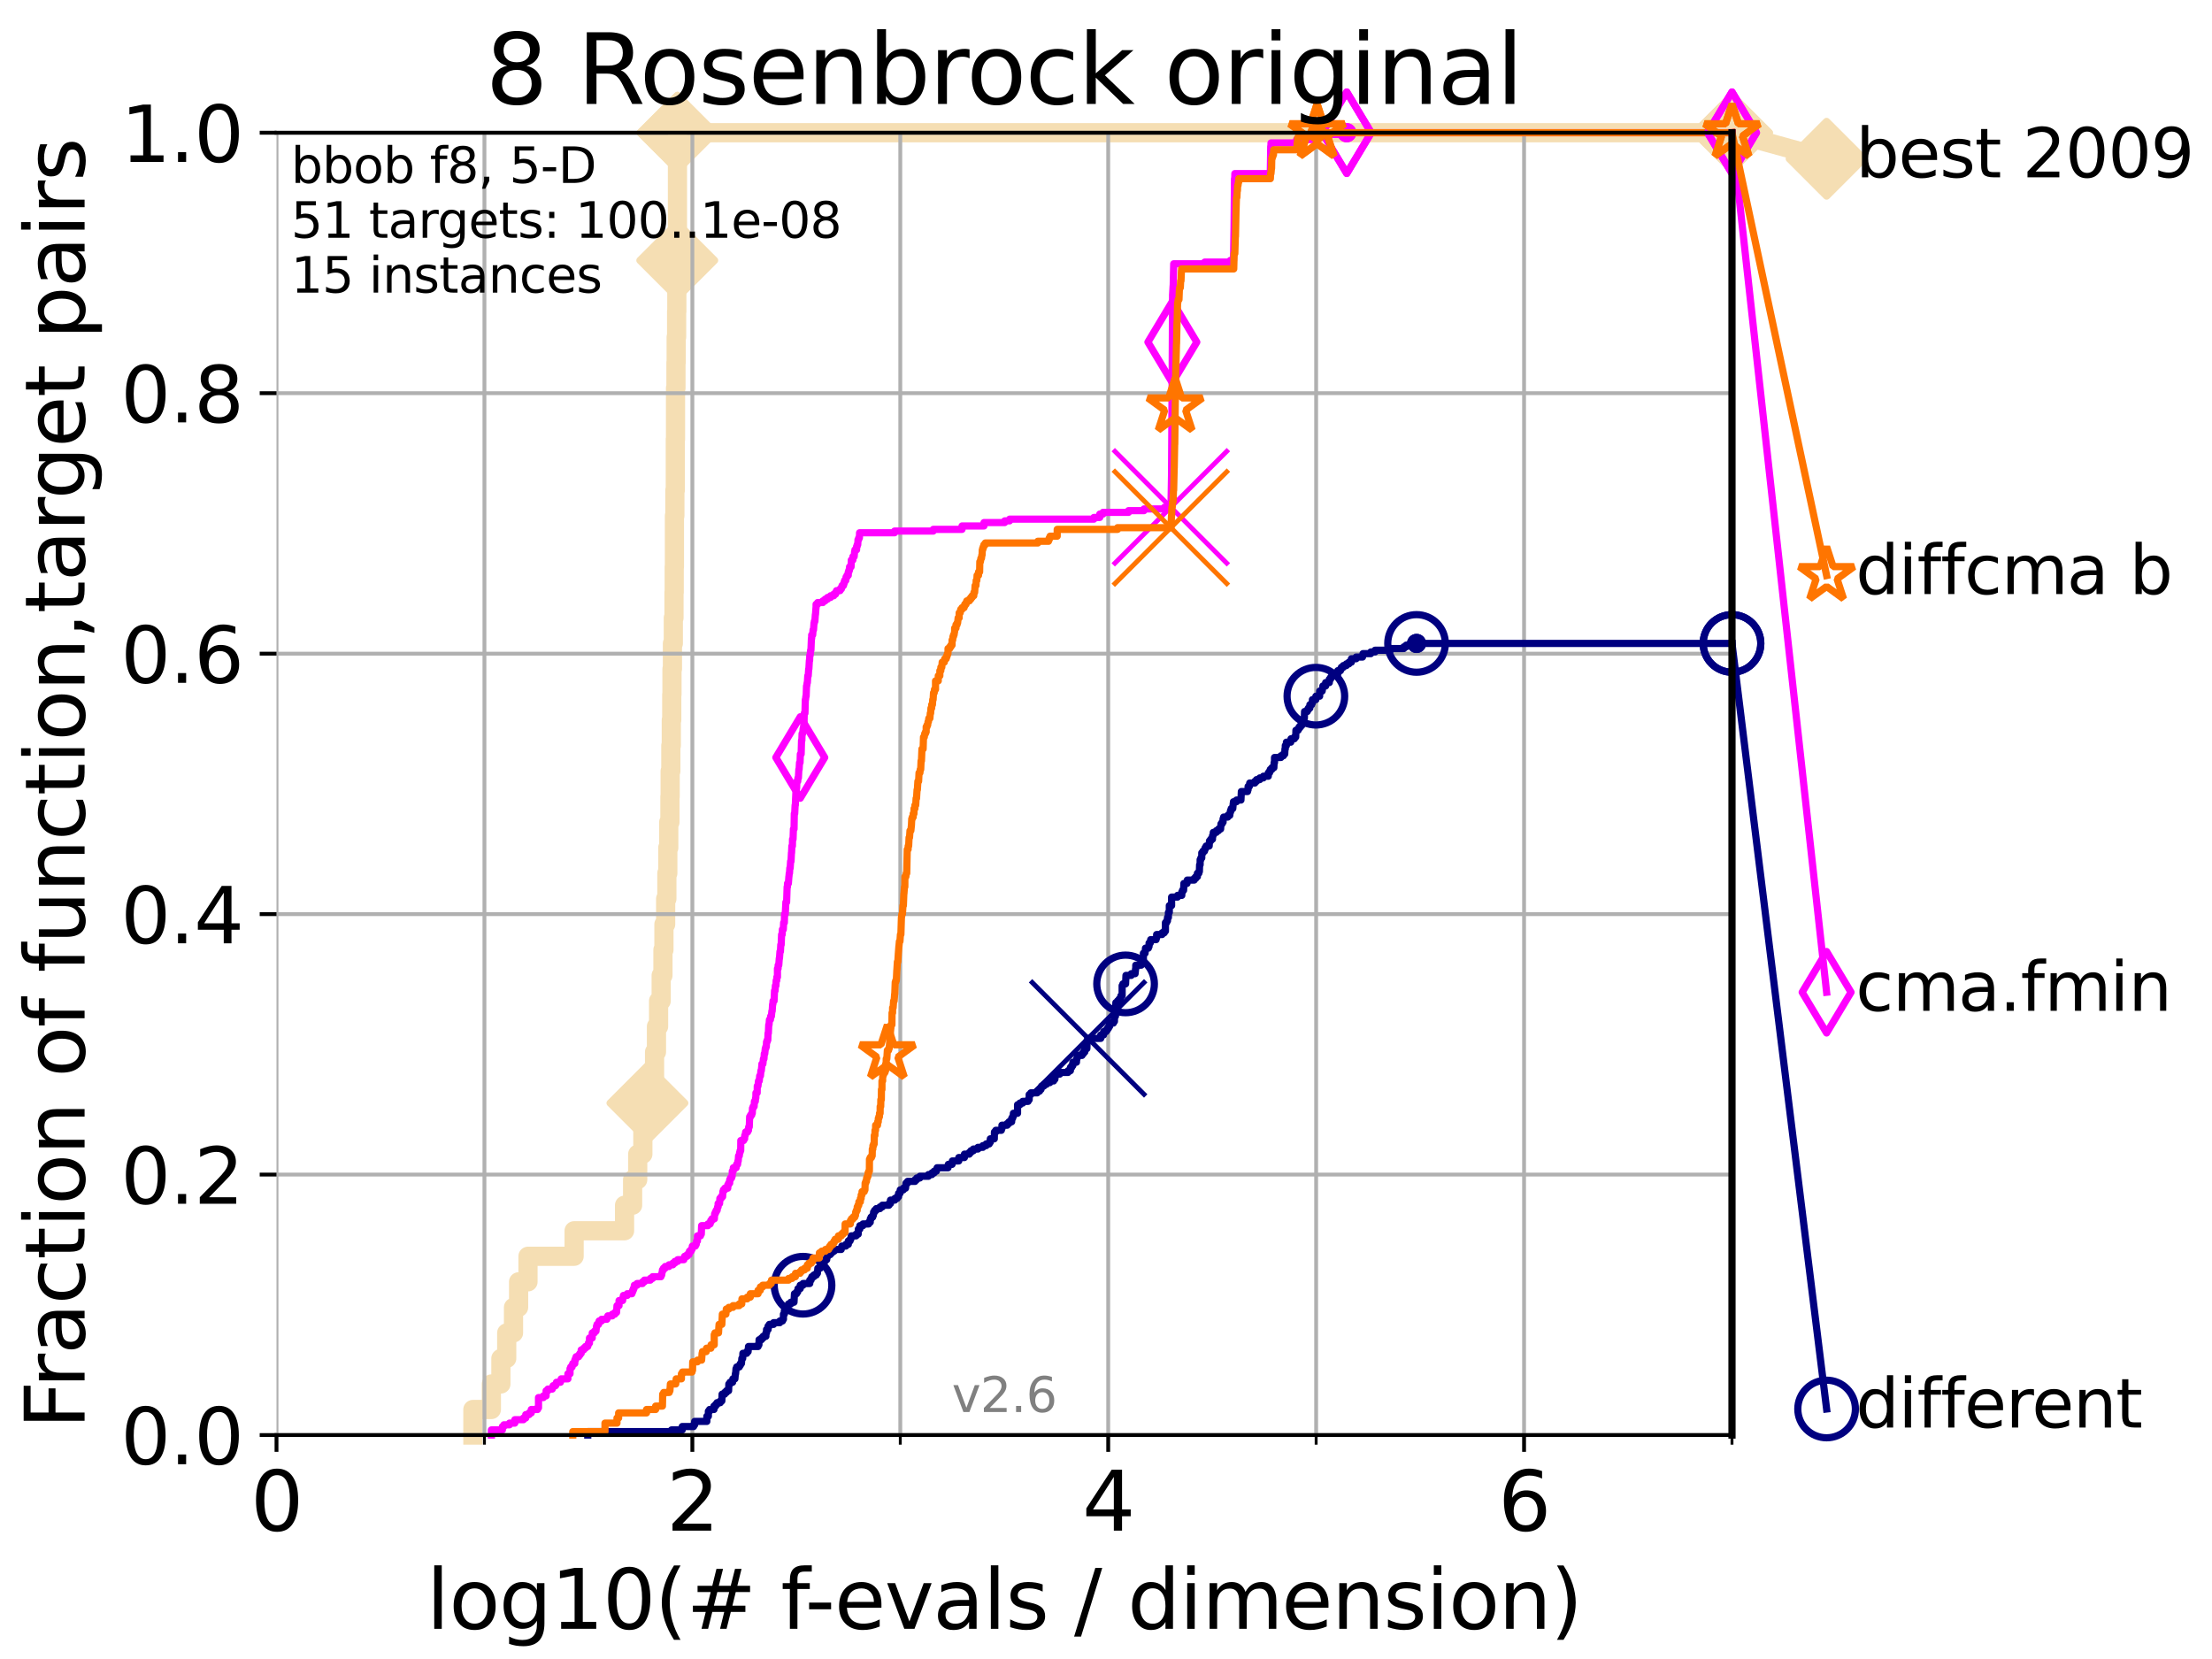 <?xml version="1.0" encoding="utf-8" standalone="no"?>
<!DOCTYPE svg PUBLIC "-//W3C//DTD SVG 1.1//EN"
  "http://www.w3.org/Graphics/SVG/1.1/DTD/svg11.dtd">
<svg height="345.6pt" version="1.1" viewBox="0 0 460.8 345.6" width="460.8pt" xmlns="http://www.w3.org/2000/svg" xmlns:xlink="http://www.w3.org/1999/xlink">
 <defs>
  <style type="text/css">*{stroke-linecap:butt;stroke-linejoin:round;}</style>
 </defs>
 <g id="figure_1">
  <g id="patch_1">
   <path d="M 0 345.6 
L 460.8 345.6 
L 460.8 0 
L 0 0 
z
" style="fill:#ffffff;"/>
  </g>
  <g id="axes_1">
   <g id="patch_2">
    <path d="M 57.6 298.944 
L 360.806 298.944 
L 360.806 27.648 
L 57.6 27.648 
z
" style="fill:#ffffff;"/>
   </g>
   <g id="line2d_1">
    <path d="M 98.51 298.944 
L 98.51 293.624 
L 102.363 293.624 
L 102.363 288.305 
L 104.345 288.305 
L 104.345 282.985 
L 105.559 282.985 
L 105.559 277.666 
L 106.974 277.666 
L 106.974 272.346 
L 108.034 272.346 
L 108.034 267.027 
L 109.99 267.027 
L 109.99 261.707 
L 119.6 261.707 
L 119.6 256.388 
L 130.107 256.388 
L 130.107 251.068 
L 131.784 251.068 
L 131.784 245.749 
L 132.847 245.749 
L 132.847 240.429 
L 133.918 240.429 
L 133.918 235.11 
L 134.87 235.11 
L 134.87 229.79 
L 135.539 229.79 
L 135.539 224.471 
L 136.357 224.471 
L 136.357 219.151 
L 136.753 219.151 
L 136.753 213.832 
L 137.196 213.832 
L 137.196 208.512 
L 137.735 208.512 
L 137.735 203.192 
L 138.103 203.192 
L 138.103 197.873 
L 138.31 197.873 
L 138.31 192.553 
L 138.668 192.553 
L 138.668 187.234 
L 138.919 187.234 
L 138.919 181.914 
L 139.117 181.914 
L 139.117 176.595 
L 139.314 176.595 
L 139.314 171.275 
L 139.556 171.275 
L 139.556 165.956 
L 139.605 165.956 
L 139.605 160.636 
L 139.748 160.636 
L 139.748 155.317 
L 139.844 155.317 
L 139.844 149.997 
L 139.938 149.997 
L 139.938 144.678 
L 139.986 144.678 
L 139.986 139.358 
L 140.08 139.358 
L 140.08 134.039 
L 140.266 134.039 
L 140.266 128.719 
L 140.405 128.719 
L 140.405 123.4 
L 140.451 123.4 
L 140.451 118.08 
L 140.497 118.08 
L 140.497 107.441 
L 140.589 107.441 
L 140.589 102.121 
L 140.68 102.121 
L 140.68 91.482 
L 140.725 91.482 
L 140.725 80.843 
L 140.816 80.843 
L 140.816 75.524 
L 140.861 75.524 
L 140.861 70.204 
L 140.951 70.204 
L 140.951 64.885 
L 140.995 64.885 
L 140.995 59.565 
L 141.04 59.565 
L 141.04 54.246 
L 141.084 54.246 
L 141.084 48.926 
L 141.129 48.926 
L 141.129 27.648 
L 360.806 27.648 
" style="fill:none;stroke:#f5deb3;stroke-linecap:square;stroke-width:4;"/>
   </g>
   <g id="line2d_2">
    <defs>
     <path d="M -0 7.778 
L 7.778 0 
L 0 -7.778 
L -7.778 -0 
z
" id="m1c28222e37" style="stroke:#f5deb3;stroke-linejoin:miter;stroke-width:1.5;"/>
    </defs>
    <g>
     <use style="fill:#f5deb3;stroke:#f5deb3;stroke-linejoin:miter;stroke-width:1.5;" x="134.87" xlink:href="#m1c28222e37" y="229.79"/>
     <use style="fill:#f5deb3;stroke:#f5deb3;stroke-linejoin:miter;stroke-width:1.5;" x="141.084" xlink:href="#m1c28222e37" y="54.246"/>
     <use style="fill:#f5deb3;stroke:#f5deb3;stroke-linejoin:miter;stroke-width:1.5;" x="141.129" xlink:href="#m1c28222e37" y="27.648"/>
     <use style="fill:#f5deb3;stroke:#f5deb3;stroke-linejoin:miter;stroke-width:1.5;" x="141.129" xlink:href="#m1c28222e37" y="27.648"/>
     <use style="fill:#f5deb3;stroke:#f5deb3;stroke-linejoin:miter;stroke-width:1.5;" x="360.806" xlink:href="#m1c28222e37" y="27.648"/>
    </g>
   </g>
   <g id="line2d_3">
    <path style="fill:none;stroke:#f5deb3;stroke-linecap:square;stroke-width:4;"/>
    <g/>
   </g>
   <g id="line2d_4">
    <path d="M 360.806 27.648 
L 380.515 33.074 
" style="fill:none;stroke:#f5deb3;stroke-linecap:square;stroke-width:4;"/>
    <g>
     <use style="fill:#f5deb3;stroke:#f5deb3;stroke-linejoin:miter;stroke-width:1.5;" x="360.806" xlink:href="#m1c28222e37" y="27.648"/>
     <use style="fill:#f5deb3;stroke:#f5deb3;stroke-linejoin:miter;stroke-width:1.5;" x="380.515" xlink:href="#m1c28222e37" y="33.074"/>
    </g>
   </g>
   <g id="matplotlib.axis_1">
    <g id="xtick_1">
     <g id="line2d_5">
      <path clip-path="url(#pc1d36a57d8)" d="M 57.6 298.944 
L 57.6 27.648 
" style="fill:none;stroke:#b0b0b0;stroke-linecap:square;stroke-width:0.8;"/>
     </g>
     <g id="line2d_6">
      <defs>
       <path d="M 0 0 
L 0 3.5 
" id="m5a1fcf947c" style="stroke:#000000;stroke-width:0.8;"/>
      </defs>
      <g>
       <use style="stroke:#000000;stroke-width:0.8;" x="57.6" xlink:href="#m5a1fcf947c" y="298.944"/>
      </g>
     </g>
     <g id="text_1">
      <!-- 0 -->
      <g transform="translate(52.192 318.861)scale(0.17 -0.17)">
       <defs>
        <path d="M 2034 4250 
Q 1547 4250 1301 3770 
Q 1056 3291 1056 2328 
Q 1056 1369 1301 889 
Q 1547 409 2034 409 
Q 2525 409 2770 889 
Q 3016 1369 3016 2328 
Q 3016 3291 2770 3770 
Q 2525 4250 2034 4250 
z
M 2034 4750 
Q 2819 4750 3233 4129 
Q 3647 3509 3647 2328 
Q 3647 1150 3233 529 
Q 2819 -91 2034 -91 
Q 1250 -91 836 529 
Q 422 1150 422 2328 
Q 422 3509 836 4129 
Q 1250 4750 2034 4750 
z
" id="DejaVuSans-30" transform="scale(0.016)"/>
       </defs>
       <use xlink:href="#DejaVuSans-30"/>
      </g>
     </g>
    </g>
    <g id="xtick_2">
     <g id="line2d_7">
      <path clip-path="url(#pc1d36a57d8)" d="M 144.23 298.944 
L 144.23 27.648 
" style="fill:none;stroke:#b0b0b0;stroke-linecap:square;stroke-width:0.8;"/>
     </g>
     <g id="line2d_8">
      <g>
       <use style="stroke:#000000;stroke-width:0.8;" x="144.23" xlink:href="#m5a1fcf947c" y="298.944"/>
      </g>
     </g>
     <g id="text_2">
      <!-- 2 -->
      <g transform="translate(138.822 318.861)scale(0.17 -0.17)">
       <defs>
        <path d="M 1228 531 
L 3431 531 
L 3431 0 
L 469 0 
L 469 531 
Q 828 903 1448 1529 
Q 2069 2156 2228 2338 
Q 2531 2678 2651 2914 
Q 2772 3150 2772 3378 
Q 2772 3750 2511 3984 
Q 2250 4219 1831 4219 
Q 1534 4219 1204 4116 
Q 875 4013 500 3803 
L 500 4441 
Q 881 4594 1212 4672 
Q 1544 4750 1819 4750 
Q 2544 4750 2975 4387 
Q 3406 4025 3406 3419 
Q 3406 3131 3298 2873 
Q 3191 2616 2906 2266 
Q 2828 2175 2409 1742 
Q 1991 1309 1228 531 
z
" id="DejaVuSans-32" transform="scale(0.016)"/>
       </defs>
       <use xlink:href="#DejaVuSans-32"/>
      </g>
     </g>
    </g>
    <g id="xtick_3">
     <g id="line2d_9">
      <path clip-path="url(#pc1d36a57d8)" d="M 230.861 298.944 
L 230.861 27.648 
" style="fill:none;stroke:#b0b0b0;stroke-linecap:square;stroke-width:0.8;"/>
     </g>
     <g id="line2d_10">
      <g>
       <use style="stroke:#000000;stroke-width:0.8;" x="230.861" xlink:href="#m5a1fcf947c" y="298.944"/>
      </g>
     </g>
     <g id="text_3">
      <!-- 4 -->
      <g transform="translate(225.453 318.861)scale(0.17 -0.17)">
       <defs>
        <path d="M 2419 4116 
L 825 1625 
L 2419 1625 
L 2419 4116 
z
M 2253 4666 
L 3047 4666 
L 3047 1625 
L 3713 1625 
L 3713 1100 
L 3047 1100 
L 3047 0 
L 2419 0 
L 2419 1100 
L 313 1100 
L 313 1709 
L 2253 4666 
z
" id="DejaVuSans-34" transform="scale(0.016)"/>
       </defs>
       <use xlink:href="#DejaVuSans-34"/>
      </g>
     </g>
    </g>
    <g id="xtick_4">
     <g id="line2d_11">
      <path clip-path="url(#pc1d36a57d8)" d="M 317.491 298.944 
L 317.491 27.648 
" style="fill:none;stroke:#b0b0b0;stroke-linecap:square;stroke-width:0.8;"/>
     </g>
     <g id="line2d_12">
      <g>
       <use style="stroke:#000000;stroke-width:0.8;" x="317.491" xlink:href="#m5a1fcf947c" y="298.944"/>
      </g>
     </g>
     <g id="text_4">
      <!-- 6 -->
      <g transform="translate(312.083 318.861)scale(0.17 -0.17)">
       <defs>
        <path d="M 2113 2584 
Q 1688 2584 1439 2293 
Q 1191 2003 1191 1497 
Q 1191 994 1439 701 
Q 1688 409 2113 409 
Q 2538 409 2786 701 
Q 3034 994 3034 1497 
Q 3034 2003 2786 2293 
Q 2538 2584 2113 2584 
z
M 3366 4563 
L 3366 3988 
Q 3128 4100 2886 4159 
Q 2644 4219 2406 4219 
Q 1781 4219 1451 3797 
Q 1122 3375 1075 2522 
Q 1259 2794 1537 2939 
Q 1816 3084 2150 3084 
Q 2853 3084 3261 2657 
Q 3669 2231 3669 1497 
Q 3669 778 3244 343 
Q 2819 -91 2113 -91 
Q 1303 -91 875 529 
Q 447 1150 447 2328 
Q 447 3434 972 4092 
Q 1497 4750 2381 4750 
Q 2619 4750 2861 4703 
Q 3103 4656 3366 4563 
z
" id="DejaVuSans-36" transform="scale(0.016)"/>
       </defs>
       <use xlink:href="#DejaVuSans-36"/>
      </g>
     </g>
    </g>
    <g id="xtick_5">
     <g id="line2d_13">
      <path clip-path="url(#pc1d36a57d8)" d="M 100.915 298.944 
L 100.915 27.648 
" style="fill:none;stroke:#b0b0b0;stroke-linecap:square;stroke-width:0.8;"/>
     </g>
     <g id="line2d_14">
      <defs>
       <path d="M 0 0 
L 0 2 
" id="m0cb451d241" style="stroke:#000000;stroke-width:0.6;"/>
      </defs>
      <g>
       <use style="stroke:#000000;stroke-width:0.6;" x="100.915" xlink:href="#m0cb451d241" y="298.944"/>
      </g>
     </g>
    </g>
    <g id="xtick_6">
     <g id="line2d_15">
      <path clip-path="url(#pc1d36a57d8)" d="M 187.546 298.944 
L 187.546 27.648 
" style="fill:none;stroke:#b0b0b0;stroke-linecap:square;stroke-width:0.8;"/>
     </g>
     <g id="line2d_16">
      <g>
       <use style="stroke:#000000;stroke-width:0.6;" x="187.546" xlink:href="#m0cb451d241" y="298.944"/>
      </g>
     </g>
    </g>
    <g id="xtick_7">
     <g id="line2d_17">
      <path clip-path="url(#pc1d36a57d8)" d="M 274.176 298.944 
L 274.176 27.648 
" style="fill:none;stroke:#b0b0b0;stroke-linecap:square;stroke-width:0.8;"/>
     </g>
     <g id="line2d_18">
      <g>
       <use style="stroke:#000000;stroke-width:0.6;" x="274.176" xlink:href="#m0cb451d241" y="298.944"/>
      </g>
     </g>
    </g>
    <g id="xtick_8">
     <g id="line2d_19">
      <path clip-path="url(#pc1d36a57d8)" d="M 360.806 298.944 
L 360.806 27.648 
" style="fill:none;stroke:#b0b0b0;stroke-linecap:square;stroke-width:0.8;"/>
     </g>
     <g id="line2d_20">
      <g>
       <use style="stroke:#000000;stroke-width:0.6;" x="360.806" xlink:href="#m0cb451d241" y="298.944"/>
      </g>
     </g>
    </g>
    <g id="text_5">
     <!-- log10(# f-evals / dimension) -->
     <g transform="translate(88.823 339.314)scale(0.17 -0.17)">
      <defs>
       <path d="M 603 4863 
L 1178 4863 
L 1178 0 
L 603 0 
L 603 4863 
z
" id="DejaVuSans-6c" transform="scale(0.016)"/>
       <path d="M 1959 3097 
Q 1497 3097 1228 2736 
Q 959 2375 959 1747 
Q 959 1119 1226 758 
Q 1494 397 1959 397 
Q 2419 397 2687 759 
Q 2956 1122 2956 1747 
Q 2956 2369 2687 2733 
Q 2419 3097 1959 3097 
z
M 1959 3584 
Q 2709 3584 3137 3096 
Q 3566 2609 3566 1747 
Q 3566 888 3137 398 
Q 2709 -91 1959 -91 
Q 1206 -91 779 398 
Q 353 888 353 1747 
Q 353 2609 779 3096 
Q 1206 3584 1959 3584 
z
" id="DejaVuSans-6f" transform="scale(0.016)"/>
       <path d="M 2906 1791 
Q 2906 2416 2648 2759 
Q 2391 3103 1925 3103 
Q 1463 3103 1205 2759 
Q 947 2416 947 1791 
Q 947 1169 1205 825 
Q 1463 481 1925 481 
Q 2391 481 2648 825 
Q 2906 1169 2906 1791 
z
M 3481 434 
Q 3481 -459 3084 -895 
Q 2688 -1331 1869 -1331 
Q 1566 -1331 1297 -1286 
Q 1028 -1241 775 -1147 
L 775 -588 
Q 1028 -725 1275 -790 
Q 1522 -856 1778 -856 
Q 2344 -856 2625 -561 
Q 2906 -266 2906 331 
L 2906 616 
Q 2728 306 2450 153 
Q 2172 0 1784 0 
Q 1141 0 747 490 
Q 353 981 353 1791 
Q 353 2603 747 3093 
Q 1141 3584 1784 3584 
Q 2172 3584 2450 3431 
Q 2728 3278 2906 2969 
L 2906 3500 
L 3481 3500 
L 3481 434 
z
" id="DejaVuSans-67" transform="scale(0.016)"/>
       <path d="M 794 531 
L 1825 531 
L 1825 4091 
L 703 3866 
L 703 4441 
L 1819 4666 
L 2450 4666 
L 2450 531 
L 3481 531 
L 3481 0 
L 794 0 
L 794 531 
z
" id="DejaVuSans-31" transform="scale(0.016)"/>
       <path d="M 1984 4856 
Q 1566 4138 1362 3434 
Q 1159 2731 1159 2009 
Q 1159 1288 1364 580 
Q 1569 -128 1984 -844 
L 1484 -844 
Q 1016 -109 783 600 
Q 550 1309 550 2009 
Q 550 2706 781 3412 
Q 1013 4119 1484 4856 
L 1984 4856 
z
" id="DejaVuSans-28" transform="scale(0.016)"/>
       <path d="M 3272 2816 
L 2363 2816 
L 2100 1772 
L 3016 1772 
L 3272 2816 
z
M 2803 4594 
L 2478 3297 
L 3391 3297 
L 3719 4594 
L 4219 4594 
L 3897 3297 
L 4872 3297 
L 4872 2816 
L 3775 2816 
L 3519 1772 
L 4513 1772 
L 4513 1294 
L 3397 1294 
L 3072 0 
L 2572 0 
L 2894 1294 
L 1978 1294 
L 1656 0 
L 1153 0 
L 1478 1294 
L 494 1294 
L 494 1772 
L 1594 1772 
L 1856 2816 
L 850 2816 
L 850 3297 
L 1978 3297 
L 2297 4594 
L 2803 4594 
z
" id="DejaVuSans-23" transform="scale(0.016)"/>
       <path id="DejaVuSans-20" transform="scale(0.016)"/>
       <path d="M 2375 4863 
L 2375 4384 
L 1825 4384 
Q 1516 4384 1395 4259 
Q 1275 4134 1275 3809 
L 1275 3500 
L 2222 3500 
L 2222 3053 
L 1275 3053 
L 1275 0 
L 697 0 
L 697 3053 
L 147 3053 
L 147 3500 
L 697 3500 
L 697 3744 
Q 697 4328 969 4595 
Q 1241 4863 1831 4863 
L 2375 4863 
z
" id="DejaVuSans-66" transform="scale(0.016)"/>
       <path d="M 313 2009 
L 1997 2009 
L 1997 1497 
L 313 1497 
L 313 2009 
z
" id="DejaVuSans-2d" transform="scale(0.016)"/>
       <path d="M 3597 1894 
L 3597 1613 
L 953 1613 
Q 991 1019 1311 708 
Q 1631 397 2203 397 
Q 2534 397 2845 478 
Q 3156 559 3463 722 
L 3463 178 
Q 3153 47 2828 -22 
Q 2503 -91 2169 -91 
Q 1331 -91 842 396 
Q 353 884 353 1716 
Q 353 2575 817 3079 
Q 1281 3584 2069 3584 
Q 2775 3584 3186 3129 
Q 3597 2675 3597 1894 
z
M 3022 2063 
Q 3016 2534 2758 2815 
Q 2500 3097 2075 3097 
Q 1594 3097 1305 2825 
Q 1016 2553 972 2059 
L 3022 2063 
z
" id="DejaVuSans-65" transform="scale(0.016)"/>
       <path d="M 191 3500 
L 800 3500 
L 1894 563 
L 2988 3500 
L 3597 3500 
L 2284 0 
L 1503 0 
L 191 3500 
z
" id="DejaVuSans-76" transform="scale(0.016)"/>
       <path d="M 2194 1759 
Q 1497 1759 1228 1600 
Q 959 1441 959 1056 
Q 959 750 1161 570 
Q 1363 391 1709 391 
Q 2188 391 2477 730 
Q 2766 1069 2766 1631 
L 2766 1759 
L 2194 1759 
z
M 3341 1997 
L 3341 0 
L 2766 0 
L 2766 531 
Q 2569 213 2275 61 
Q 1981 -91 1556 -91 
Q 1019 -91 701 211 
Q 384 513 384 1019 
Q 384 1609 779 1909 
Q 1175 2209 1959 2209 
L 2766 2209 
L 2766 2266 
Q 2766 2663 2505 2880 
Q 2244 3097 1772 3097 
Q 1472 3097 1187 3025 
Q 903 2953 641 2809 
L 641 3341 
Q 956 3463 1253 3523 
Q 1550 3584 1831 3584 
Q 2591 3584 2966 3190 
Q 3341 2797 3341 1997 
z
" id="DejaVuSans-61" transform="scale(0.016)"/>
       <path d="M 2834 3397 
L 2834 2853 
Q 2591 2978 2328 3040 
Q 2066 3103 1784 3103 
Q 1356 3103 1142 2972 
Q 928 2841 928 2578 
Q 928 2378 1081 2264 
Q 1234 2150 1697 2047 
L 1894 2003 
Q 2506 1872 2764 1633 
Q 3022 1394 3022 966 
Q 3022 478 2636 193 
Q 2250 -91 1575 -91 
Q 1294 -91 989 -36 
Q 684 19 347 128 
L 347 722 
Q 666 556 975 473 
Q 1284 391 1588 391 
Q 1994 391 2212 530 
Q 2431 669 2431 922 
Q 2431 1156 2273 1281 
Q 2116 1406 1581 1522 
L 1381 1569 
Q 847 1681 609 1914 
Q 372 2147 372 2553 
Q 372 3047 722 3315 
Q 1072 3584 1716 3584 
Q 2034 3584 2315 3537 
Q 2597 3491 2834 3397 
z
" id="DejaVuSans-73" transform="scale(0.016)"/>
       <path d="M 1625 4666 
L 2156 4666 
L 531 -594 
L 0 -594 
L 1625 4666 
z
" id="DejaVuSans-2f" transform="scale(0.016)"/>
       <path d="M 2906 2969 
L 2906 4863 
L 3481 4863 
L 3481 0 
L 2906 0 
L 2906 525 
Q 2725 213 2448 61 
Q 2172 -91 1784 -91 
Q 1150 -91 751 415 
Q 353 922 353 1747 
Q 353 2572 751 3078 
Q 1150 3584 1784 3584 
Q 2172 3584 2448 3432 
Q 2725 3281 2906 2969 
z
M 947 1747 
Q 947 1113 1208 752 
Q 1469 391 1925 391 
Q 2381 391 2643 752 
Q 2906 1113 2906 1747 
Q 2906 2381 2643 2742 
Q 2381 3103 1925 3103 
Q 1469 3103 1208 2742 
Q 947 2381 947 1747 
z
" id="DejaVuSans-64" transform="scale(0.016)"/>
       <path d="M 603 3500 
L 1178 3500 
L 1178 0 
L 603 0 
L 603 3500 
z
M 603 4863 
L 1178 4863 
L 1178 4134 
L 603 4134 
L 603 4863 
z
" id="DejaVuSans-69" transform="scale(0.016)"/>
       <path d="M 3328 2828 
Q 3544 3216 3844 3400 
Q 4144 3584 4550 3584 
Q 5097 3584 5394 3201 
Q 5691 2819 5691 2113 
L 5691 0 
L 5113 0 
L 5113 2094 
Q 5113 2597 4934 2840 
Q 4756 3084 4391 3084 
Q 3944 3084 3684 2787 
Q 3425 2491 3425 1978 
L 3425 0 
L 2847 0 
L 2847 2094 
Q 2847 2600 2669 2842 
Q 2491 3084 2119 3084 
Q 1678 3084 1418 2786 
Q 1159 2488 1159 1978 
L 1159 0 
L 581 0 
L 581 3500 
L 1159 3500 
L 1159 2956 
Q 1356 3278 1631 3431 
Q 1906 3584 2284 3584 
Q 2666 3584 2933 3390 
Q 3200 3197 3328 2828 
z
" id="DejaVuSans-6d" transform="scale(0.016)"/>
       <path d="M 3513 2113 
L 3513 0 
L 2938 0 
L 2938 2094 
Q 2938 2591 2744 2837 
Q 2550 3084 2163 3084 
Q 1697 3084 1428 2787 
Q 1159 2491 1159 1978 
L 1159 0 
L 581 0 
L 581 3500 
L 1159 3500 
L 1159 2956 
Q 1366 3272 1645 3428 
Q 1925 3584 2291 3584 
Q 2894 3584 3203 3211 
Q 3513 2838 3513 2113 
z
" id="DejaVuSans-6e" transform="scale(0.016)"/>
       <path d="M 513 4856 
L 1013 4856 
Q 1481 4119 1714 3412 
Q 1947 2706 1947 2009 
Q 1947 1309 1714 600 
Q 1481 -109 1013 -844 
L 513 -844 
Q 928 -128 1133 580 
Q 1338 1288 1338 2009 
Q 1338 2731 1133 3434 
Q 928 4138 513 4856 
z
" id="DejaVuSans-29" transform="scale(0.016)"/>
      </defs>
      <use xlink:href="#DejaVuSans-6c"/>
      <use x="27.783" xlink:href="#DejaVuSans-6f"/>
      <use x="88.965" xlink:href="#DejaVuSans-67"/>
      <use x="152.441" xlink:href="#DejaVuSans-31"/>
      <use x="216.064" xlink:href="#DejaVuSans-30"/>
      <use x="279.688" xlink:href="#DejaVuSans-28"/>
      <use x="318.701" xlink:href="#DejaVuSans-23"/>
      <use x="402.49" xlink:href="#DejaVuSans-20"/>
      <use x="434.277" xlink:href="#DejaVuSans-66"/>
      <use x="463.982" xlink:href="#DejaVuSans-2d"/>
      <use x="500.066" xlink:href="#DejaVuSans-65"/>
      <use x="561.59" xlink:href="#DejaVuSans-76"/>
      <use x="620.77" xlink:href="#DejaVuSans-61"/>
      <use x="682.049" xlink:href="#DejaVuSans-6c"/>
      <use x="709.832" xlink:href="#DejaVuSans-73"/>
      <use x="761.932" xlink:href="#DejaVuSans-20"/>
      <use x="793.719" xlink:href="#DejaVuSans-2f"/>
      <use x="827.41" xlink:href="#DejaVuSans-20"/>
      <use x="859.197" xlink:href="#DejaVuSans-64"/>
      <use x="922.674" xlink:href="#DejaVuSans-69"/>
      <use x="950.457" xlink:href="#DejaVuSans-6d"/>
      <use x="1047.869" xlink:href="#DejaVuSans-65"/>
      <use x="1109.393" xlink:href="#DejaVuSans-6e"/>
      <use x="1172.771" xlink:href="#DejaVuSans-73"/>
      <use x="1224.871" xlink:href="#DejaVuSans-69"/>
      <use x="1252.654" xlink:href="#DejaVuSans-6f"/>
      <use x="1313.836" xlink:href="#DejaVuSans-6e"/>
      <use x="1377.215" xlink:href="#DejaVuSans-29"/>
     </g>
    </g>
   </g>
   <g id="matplotlib.axis_2">
    <g id="ytick_1">
     <g id="line2d_21">
      <path clip-path="url(#pc1d36a57d8)" d="M 57.6 298.944 
L 360.806 298.944 
" style="fill:none;stroke:#b0b0b0;stroke-linecap:square;stroke-width:0.8;"/>
     </g>
     <g id="line2d_22">
      <defs>
       <path d="M 0 0 
L -3.5 0 
" id="md62903200a" style="stroke:#000000;stroke-width:0.8;"/>
      </defs>
      <g>
       <use style="stroke:#000000;stroke-width:0.8;" x="57.6" xlink:href="#md62903200a" y="298.944"/>
      </g>
     </g>
     <g id="text_6">
      <!-- 0.0 -->
      <g transform="translate(25.155 305.023)scale(0.16 -0.16)">
       <defs>
        <path d="M 684 794 
L 1344 794 
L 1344 0 
L 684 0 
L 684 794 
z
" id="DejaVuSans-2e" transform="scale(0.016)"/>
       </defs>
       <use xlink:href="#DejaVuSans-30"/>
       <use x="63.623" xlink:href="#DejaVuSans-2e"/>
       <use x="95.41" xlink:href="#DejaVuSans-30"/>
      </g>
     </g>
    </g>
    <g id="ytick_2">
     <g id="line2d_23">
      <path clip-path="url(#pc1d36a57d8)" d="M 57.6 244.685 
L 360.806 244.685 
" style="fill:none;stroke:#b0b0b0;stroke-linecap:square;stroke-width:0.8;"/>
     </g>
     <g id="line2d_24">
      <g>
       <use style="stroke:#000000;stroke-width:0.8;" x="57.6" xlink:href="#md62903200a" y="244.685"/>
      </g>
     </g>
     <g id="text_7">
      <!-- 0.2 -->
      <g transform="translate(25.155 250.764)scale(0.16 -0.16)">
       <use xlink:href="#DejaVuSans-30"/>
       <use x="63.623" xlink:href="#DejaVuSans-2e"/>
       <use x="95.41" xlink:href="#DejaVuSans-32"/>
      </g>
     </g>
    </g>
    <g id="ytick_3">
     <g id="line2d_25">
      <path clip-path="url(#pc1d36a57d8)" d="M 57.6 190.426 
L 360.806 190.426 
" style="fill:none;stroke:#b0b0b0;stroke-linecap:square;stroke-width:0.8;"/>
     </g>
     <g id="line2d_26">
      <g>
       <use style="stroke:#000000;stroke-width:0.8;" x="57.6" xlink:href="#md62903200a" y="190.426"/>
      </g>
     </g>
     <g id="text_8">
      <!-- 0.4 -->
      <g transform="translate(25.155 196.504)scale(0.16 -0.16)">
       <use xlink:href="#DejaVuSans-30"/>
       <use x="63.623" xlink:href="#DejaVuSans-2e"/>
       <use x="95.41" xlink:href="#DejaVuSans-34"/>
      </g>
     </g>
    </g>
    <g id="ytick_4">
     <g id="line2d_27">
      <path clip-path="url(#pc1d36a57d8)" d="M 57.6 136.166 
L 360.806 136.166 
" style="fill:none;stroke:#b0b0b0;stroke-linecap:square;stroke-width:0.8;"/>
     </g>
     <g id="line2d_28">
      <g>
       <use style="stroke:#000000;stroke-width:0.8;" x="57.6" xlink:href="#md62903200a" y="136.166"/>
      </g>
     </g>
     <g id="text_9">
      <!-- 0.6 -->
      <g transform="translate(25.155 142.245)scale(0.16 -0.16)">
       <use xlink:href="#DejaVuSans-30"/>
       <use x="63.623" xlink:href="#DejaVuSans-2e"/>
       <use x="95.41" xlink:href="#DejaVuSans-36"/>
      </g>
     </g>
    </g>
    <g id="ytick_5">
     <g id="line2d_29">
      <path clip-path="url(#pc1d36a57d8)" d="M 57.6 81.907 
L 360.806 81.907 
" style="fill:none;stroke:#b0b0b0;stroke-linecap:square;stroke-width:0.8;"/>
     </g>
     <g id="line2d_30">
      <g>
       <use style="stroke:#000000;stroke-width:0.8;" x="57.6" xlink:href="#md62903200a" y="81.907"/>
      </g>
     </g>
     <g id="text_10">
      <!-- 0.8 -->
      <g transform="translate(25.155 87.986)scale(0.16 -0.16)">
       <defs>
        <path d="M 2034 2216 
Q 1584 2216 1326 1975 
Q 1069 1734 1069 1313 
Q 1069 891 1326 650 
Q 1584 409 2034 409 
Q 2484 409 2743 651 
Q 3003 894 3003 1313 
Q 3003 1734 2745 1975 
Q 2488 2216 2034 2216 
z
M 1403 2484 
Q 997 2584 770 2862 
Q 544 3141 544 3541 
Q 544 4100 942 4425 
Q 1341 4750 2034 4750 
Q 2731 4750 3128 4425 
Q 3525 4100 3525 3541 
Q 3525 3141 3298 2862 
Q 3072 2584 2669 2484 
Q 3125 2378 3379 2068 
Q 3634 1759 3634 1313 
Q 3634 634 3220 271 
Q 2806 -91 2034 -91 
Q 1263 -91 848 271 
Q 434 634 434 1313 
Q 434 1759 690 2068 
Q 947 2378 1403 2484 
z
M 1172 3481 
Q 1172 3119 1398 2916 
Q 1625 2713 2034 2713 
Q 2441 2713 2670 2916 
Q 2900 3119 2900 3481 
Q 2900 3844 2670 4047 
Q 2441 4250 2034 4250 
Q 1625 4250 1398 4047 
Q 1172 3844 1172 3481 
z
" id="DejaVuSans-38" transform="scale(0.016)"/>
       </defs>
       <use xlink:href="#DejaVuSans-30"/>
       <use x="63.623" xlink:href="#DejaVuSans-2e"/>
       <use x="95.41" xlink:href="#DejaVuSans-38"/>
      </g>
     </g>
    </g>
    <g id="ytick_6">
     <g id="line2d_31">
      <path clip-path="url(#pc1d36a57d8)" d="M 57.6 27.648 
L 360.806 27.648 
" style="fill:none;stroke:#b0b0b0;stroke-linecap:square;stroke-width:0.8;"/>
     </g>
     <g id="line2d_32">
      <g>
       <use style="stroke:#000000;stroke-width:0.8;" x="57.6" xlink:href="#md62903200a" y="27.648"/>
      </g>
     </g>
     <g id="text_11">
      <!-- 1.0 -->
      <g transform="translate(25.155 33.727)scale(0.16 -0.16)">
       <use xlink:href="#DejaVuSans-31"/>
       <use x="63.623" xlink:href="#DejaVuSans-2e"/>
       <use x="95.41" xlink:href="#DejaVuSans-30"/>
      </g>
     </g>
    </g>
    <g id="text_12">
     <!-- Fraction of function,target pairs -->
     <g transform="translate(17.62 297.681)rotate(-90)scale(0.17 -0.17)">
      <defs>
       <path d="M 628 4666 
L 3309 4666 
L 3309 4134 
L 1259 4134 
L 1259 2759 
L 3109 2759 
L 3109 2228 
L 1259 2228 
L 1259 0 
L 628 0 
L 628 4666 
z
" id="DejaVuSans-46" transform="scale(0.016)"/>
       <path d="M 2631 2963 
Q 2534 3019 2420 3045 
Q 2306 3072 2169 3072 
Q 1681 3072 1420 2755 
Q 1159 2438 1159 1844 
L 1159 0 
L 581 0 
L 581 3500 
L 1159 3500 
L 1159 2956 
Q 1341 3275 1631 3429 
Q 1922 3584 2338 3584 
Q 2397 3584 2469 3576 
Q 2541 3569 2628 3553 
L 2631 2963 
z
" id="DejaVuSans-72" transform="scale(0.016)"/>
       <path d="M 3122 3366 
L 3122 2828 
Q 2878 2963 2633 3030 
Q 2388 3097 2138 3097 
Q 1578 3097 1268 2742 
Q 959 2388 959 1747 
Q 959 1106 1268 751 
Q 1578 397 2138 397 
Q 2388 397 2633 464 
Q 2878 531 3122 666 
L 3122 134 
Q 2881 22 2623 -34 
Q 2366 -91 2075 -91 
Q 1284 -91 818 406 
Q 353 903 353 1747 
Q 353 2603 823 3093 
Q 1294 3584 2113 3584 
Q 2378 3584 2631 3529 
Q 2884 3475 3122 3366 
z
" id="DejaVuSans-63" transform="scale(0.016)"/>
       <path d="M 1172 4494 
L 1172 3500 
L 2356 3500 
L 2356 3053 
L 1172 3053 
L 1172 1153 
Q 1172 725 1289 603 
Q 1406 481 1766 481 
L 2356 481 
L 2356 0 
L 1766 0 
Q 1100 0 847 248 
Q 594 497 594 1153 
L 594 3053 
L 172 3053 
L 172 3500 
L 594 3500 
L 594 4494 
L 1172 4494 
z
" id="DejaVuSans-74" transform="scale(0.016)"/>
       <path d="M 544 1381 
L 544 3500 
L 1119 3500 
L 1119 1403 
Q 1119 906 1312 657 
Q 1506 409 1894 409 
Q 2359 409 2629 706 
Q 2900 1003 2900 1516 
L 2900 3500 
L 3475 3500 
L 3475 0 
L 2900 0 
L 2900 538 
Q 2691 219 2414 64 
Q 2138 -91 1772 -91 
Q 1169 -91 856 284 
Q 544 659 544 1381 
z
M 1991 3584 
L 1991 3584 
z
" id="DejaVuSans-75" transform="scale(0.016)"/>
       <path d="M 750 794 
L 1409 794 
L 1409 256 
L 897 -744 
L 494 -744 
L 750 256 
L 750 794 
z
" id="DejaVuSans-2c" transform="scale(0.016)"/>
       <path d="M 1159 525 
L 1159 -1331 
L 581 -1331 
L 581 3500 
L 1159 3500 
L 1159 2969 
Q 1341 3281 1617 3432 
Q 1894 3584 2278 3584 
Q 2916 3584 3314 3078 
Q 3713 2572 3713 1747 
Q 3713 922 3314 415 
Q 2916 -91 2278 -91 
Q 1894 -91 1617 61 
Q 1341 213 1159 525 
z
M 3116 1747 
Q 3116 2381 2855 2742 
Q 2594 3103 2138 3103 
Q 1681 3103 1420 2742 
Q 1159 2381 1159 1747 
Q 1159 1113 1420 752 
Q 1681 391 2138 391 
Q 2594 391 2855 752 
Q 3116 1113 3116 1747 
z
" id="DejaVuSans-70" transform="scale(0.016)"/>
      </defs>
      <use xlink:href="#DejaVuSans-46"/>
      <use x="50.27" xlink:href="#DejaVuSans-72"/>
      <use x="91.383" xlink:href="#DejaVuSans-61"/>
      <use x="152.662" xlink:href="#DejaVuSans-63"/>
      <use x="207.643" xlink:href="#DejaVuSans-74"/>
      <use x="246.852" xlink:href="#DejaVuSans-69"/>
      <use x="274.635" xlink:href="#DejaVuSans-6f"/>
      <use x="335.816" xlink:href="#DejaVuSans-6e"/>
      <use x="399.195" xlink:href="#DejaVuSans-20"/>
      <use x="430.982" xlink:href="#DejaVuSans-6f"/>
      <use x="492.164" xlink:href="#DejaVuSans-66"/>
      <use x="527.369" xlink:href="#DejaVuSans-20"/>
      <use x="559.156" xlink:href="#DejaVuSans-66"/>
      <use x="594.361" xlink:href="#DejaVuSans-75"/>
      <use x="657.74" xlink:href="#DejaVuSans-6e"/>
      <use x="721.119" xlink:href="#DejaVuSans-63"/>
      <use x="776.1" xlink:href="#DejaVuSans-74"/>
      <use x="815.309" xlink:href="#DejaVuSans-69"/>
      <use x="843.092" xlink:href="#DejaVuSans-6f"/>
      <use x="904.273" xlink:href="#DejaVuSans-6e"/>
      <use x="967.652" xlink:href="#DejaVuSans-2c"/>
      <use x="999.439" xlink:href="#DejaVuSans-74"/>
      <use x="1038.648" xlink:href="#DejaVuSans-61"/>
      <use x="1099.928" xlink:href="#DejaVuSans-72"/>
      <use x="1139.291" xlink:href="#DejaVuSans-67"/>
      <use x="1202.768" xlink:href="#DejaVuSans-65"/>
      <use x="1264.291" xlink:href="#DejaVuSans-74"/>
      <use x="1303.5" xlink:href="#DejaVuSans-20"/>
      <use x="1335.287" xlink:href="#DejaVuSans-70"/>
      <use x="1398.764" xlink:href="#DejaVuSans-61"/>
      <use x="1460.043" xlink:href="#DejaVuSans-69"/>
      <use x="1487.826" xlink:href="#DejaVuSans-72"/>
      <use x="1528.939" xlink:href="#DejaVuSans-73"/>
     </g>
    </g>
   </g>
   <g id="line2d_33">
    <defs>
     <path d="M 0 1.5 
C 0.398 1.5 0.779 1.342 1.061 1.061 
C 1.342 0.779 1.5 0.398 1.5 0 
C 1.5 -0.398 1.342 -0.779 1.061 -1.061 
C 0.779 -1.342 0.398 -1.5 0 -1.5 
C -0.398 -1.5 -0.779 -1.342 -1.061 -1.061 
C -1.342 -0.779 -1.5 -0.398 -1.5 0 
C -1.5 0.398 -1.342 0.779 -1.061 1.061 
C -0.779 1.342 -0.398 1.5 0 1.5 
z
" id="mc349f513a4" style="stroke:#f5deb3;"/>
    </defs>
    <g>
     <use style="fill:#f5deb3;stroke:#f5deb3;" x="141.129" xlink:href="#mc349f513a4" y="27.648"/>
     <use style="fill:#f5deb3;stroke:#f5deb3;" x="141.129" xlink:href="#mc349f513a4" y="27.648"/>
    </g>
   </g>
   <g id="line2d_34">
    <defs>
     <path d="M 0 1.5 
C 0.398 1.5 0.779 1.342 1.061 1.061 
C 1.342 0.779 1.5 0.398 1.5 0 
C 1.5 -0.398 1.342 -0.779 1.061 -1.061 
C 0.779 -1.342 0.398 -1.5 0 -1.5 
C -0.398 -1.5 -0.779 -1.342 -1.061 -1.061 
C -1.342 -0.779 -1.5 -0.398 -1.5 0 
C -1.5 0.398 -1.342 0.779 -1.061 1.061 
C -0.779 1.342 -0.398 1.5 0 1.5 
z
" id="m710899cf4a" style="stroke:#000080;"/>
    </defs>
    <g>
     <use style="fill:#000080;stroke:#000080;" x="295.095" xlink:href="#m710899cf4a" y="134.039"/>
     <use style="fill:#000080;stroke:#000080;" x="295.095" xlink:href="#m710899cf4a" y="134.039"/>
    </g>
   </g>
   <g id="line2d_35">
    <path d="M 122.44 298.944 
L 122.44 298.235 
L 139.891 298.235 
L 139.891 297.88 
L 142.123 297.88 
L 142.123 297.171 
L 144.492 297.171 
L 144.492 296.816 
L 144.713 296.816 
L 144.713 296.107 
L 147.248 296.107 
L 147.248 295.043 
L 147.566 295.043 
L 147.566 293.979 
L 147.816 293.979 
L 147.816 293.624 
L 148.727 293.624 
L 148.727 292.915 
L 149.079 292.915 
L 149.079 292.561 
L 149.367 292.561 
L 149.367 292.206 
L 150.042 292.206 
L 150.042 291.851 
L 150.371 291.851 
L 150.425 290.433 
L 150.959 290.433 
L 150.959 290.078 
L 151.324 290.078 
L 151.324 289.723 
L 151.782 289.723 
L 151.833 288.305 
L 152.082 288.305 
L 152.082 287.95 
L 152.62 287.95 
L 152.668 287.241 
L 153.095 287.241 
L 153.189 286.177 
L 153.236 286.177 
L 153.329 285.113 
L 153.467 285.113 
L 153.467 284.759 
L 154.012 284.759 
L 154.012 284.404 
L 154.234 284.404 
L 154.234 284.049 
L 154.454 284.049 
L 154.541 282.985 
L 154.715 282.985 
L 154.758 281.922 
L 155.557 281.922 
L 155.557 281.567 
L 155.844 281.567 
L 155.925 280.503 
L 157.917 280.503 
L 157.917 280.148 
L 158.098 280.148 
L 158.134 279.084 
L 158.63 279.084 
L 158.63 278.73 
L 158.977 278.73 
L 158.977 278.375 
L 159.552 278.375 
L 159.552 277.666 
L 159.685 277.666 
L 159.685 276.957 
L 160.013 276.957 
L 160.013 276.247 
L 160.271 276.247 
L 160.271 275.893 
L 161.149 275.893 
L 161.149 275.538 
L 162.449 275.538 
L 162.449 275.183 
L 163.012 275.183 
L 163.012 274.829 
L 163.205 274.829 
L 163.205 273.765 
L 163.397 273.765 
L 163.397 273.056 
L 164.037 273.056 
L 164.064 271.992 
L 164.246 271.992 
L 164.246 271.637 
L 164.733 271.637 
L 164.733 271.282 
L 165.404 271.282 
L 165.502 269.509 
L 165.934 269.509 
L 165.934 269.155 
L 166.17 269.155 
L 166.24 268.445 
L 166.701 268.445 
L 166.701 267.736 
L 167.285 267.736 
L 167.285 267.381 
L 168.689 267.381 
L 168.689 266.672 
L 168.954 266.672 
L 168.954 266.318 
L 169.115 266.318 
L 169.115 265.963 
L 169.531 265.963 
L 169.531 265.608 
L 170.053 265.608 
L 170.053 265.254 
L 170.281 265.254 
L 170.374 264.19 
L 170.874 264.19 
L 170.929 263.126 
L 171.307 263.126 
L 171.307 262.771 
L 171.852 262.771 
L 171.852 262.417 
L 172.213 262.417 
L 172.297 261.707 
L 172.466 261.707 
L 172.466 261.353 
L 172.962 261.353 
L 172.962 260.998 
L 173.302 260.998 
L 173.302 260.643 
L 173.778 260.643 
L 173.778 260.289 
L 175.237 260.289 
L 175.237 259.934 
L 175.367 259.934 
L 175.367 259.579 
L 176.21 259.579 
L 176.21 259.225 
L 176.725 259.225 
L 176.725 258.516 
L 177.083 258.516 
L 177.083 258.161 
L 177.24 258.161 
L 177.331 257.452 
L 178.339 257.452 
L 178.339 257.097 
L 178.776 257.097 
L 178.812 256.033 
L 179.121 256.033 
L 179.121 255.324 
L 179.769 255.324 
L 179.769 254.969 
L 180.959 254.969 
L 180.959 254.615 
L 181.287 254.615 
L 181.298 253.905 
L 181.465 253.905 
L 181.465 253.551 
L 181.795 253.551 
L 181.795 253.196 
L 181.937 253.196 
L 181.988 252.487 
L 182.199 252.487 
L 182.199 252.132 
L 182.536 252.132 
L 182.536 251.778 
L 183.306 251.778 
L 183.306 251.423 
L 183.799 251.423 
L 183.799 251.068 
L 185.188 251.068 
L 185.188 250.714 
L 185.501 250.714 
L 185.501 250.004 
L 186.41 250.004 
L 186.41 249.65 
L 186.899 249.65 
L 186.899 249.295 
L 187.185 249.295 
L 187.192 248.586 
L 187.497 248.586 
L 187.534 247.877 
L 188.178 247.877 
L 188.178 247.522 
L 188.638 247.522 
L 188.744 246.458 
L 189.066 246.458 
L 189.066 246.103 
L 190.618 246.103 
L 190.618 245.749 
L 190.978 245.749 
L 190.978 245.394 
L 191.626 245.394 
L 191.626 245.039 
L 193.404 245.039 
L 193.404 244.685 
L 194.139 244.685 
L 194.139 244.33 
L 194.6 244.33 
L 194.6 243.976 
L 195.06 243.976 
L 195.06 243.621 
L 195.216 243.621 
L 195.216 243.266 
L 197.494 243.266 
L 197.552 242.557 
L 198.34 242.557 
L 198.395 241.848 
L 199.728 241.848 
L 199.728 241.138 
L 200.904 241.138 
L 200.911 240.429 
L 201.922 240.429 
L 201.922 240.075 
L 202.252 240.075 
L 202.252 239.72 
L 202.769 239.72 
L 202.769 239.365 
L 203.729 239.365 
L 203.729 239.011 
L 204.745 239.011 
L 204.745 238.656 
L 205.435 238.656 
L 205.435 238.301 
L 206.078 238.301 
L 206.078 237.947 
L 206.301 237.947 
L 206.301 237.237 
L 207.129 237.237 
L 207.161 235.819 
L 207.438 235.819 
L 207.438 235.464 
L 208.596 235.464 
L 208.596 235.11 
L 208.721 235.11 
L 208.721 234.4 
L 209.818 234.4 
L 209.818 234.046 
L 210.183 234.046 
L 210.183 233.691 
L 210.746 233.691 
L 210.746 232.982 
L 210.938 232.982 
L 210.938 232.627 
L 211.072 232.627 
L 211.109 231.918 
L 211.972 231.918 
L 211.972 230.145 
L 212.463 230.145 
L 212.463 229.79 
L 213.05 229.79 
L 213.05 229.435 
L 214.168 229.435 
L 214.168 229.081 
L 214.399 229.081 
L 214.399 228.017 
L 214.74 228.017 
L 214.74 227.662 
L 216.063 227.662 
L 216.063 227.308 
L 216.564 227.308 
L 216.564 226.953 
L 216.854 226.953 
L 216.854 226.598 
L 216.998 226.598 
L 216.998 226.244 
L 217.452 226.244 
L 217.452 225.889 
L 217.992 225.889 
L 217.992 225.534 
L 218.704 225.534 
L 218.704 225.18 
L 219.492 225.18 
L 219.492 224.825 
L 219.75 224.825 
L 219.837 224.116 
L 219.883 224.116 
L 219.883 223.761 
L 220.759 223.761 
L 220.759 223.407 
L 222.494 223.407 
L 222.494 223.052 
L 222.983 223.052 
L 222.997 222.343 
L 223.265 222.343 
L 223.265 221.988 
L 223.491 221.988 
L 223.491 221.279 
L 224.247 221.279 
L 224.276 220.57 
L 224.367 220.57 
L 224.436 219.86 
L 225.398 219.86 
L 225.398 219.506 
L 225.683 219.506 
L 225.683 219.151 
L 225.98 219.151 
L 225.98 218.442 
L 226.416 218.442 
L 226.487 216.669 
L 226.663 216.669 
L 226.663 216.314 
L 229.301 216.314 
L 229.301 215.605 
L 229.886 215.605 
L 229.911 214.895 
L 230.44 214.895 
L 230.44 214.541 
L 230.7 214.541 
L 230.7 214.186 
L 230.934 214.186 
L 230.934 213.832 
L 231.143 213.832 
L 231.143 213.122 
L 231.943 213.122 
L 231.943 212.768 
L 232.159 212.768 
L 232.159 211.704 
L 232.372 211.704 
L 232.453 208.867 
L 232.801 208.867 
L 232.801 208.512 
L 233.112 208.512 
L 233.112 208.157 
L 233.386 208.157 
L 233.495 207.448 
L 233.762 207.448 
L 233.762 205.32 
L 233.918 205.32 
L 233.918 204.966 
L 234.48 204.966 
L 234.559 203.192 
L 235.661 203.192 
L 235.661 202.838 
L 236.462 202.838 
L 236.567 201.774 
L 236.603 201.774 
L 236.603 201.065 
L 237.738 201.065 
L 237.738 200.355 
L 237.957 200.355 
L 237.957 200.001 
L 238.188 200.001 
L 238.188 198.582 
L 238.538 198.582 
L 238.626 197.518 
L 239.223 197.518 
L 239.223 197.164 
L 239.369 197.164 
L 239.369 196.454 
L 239.619 196.454 
L 239.707 195.745 
L 240.831 195.745 
L 240.831 195.39 
L 240.944 195.39 
L 240.944 194.681 
L 242.08 194.681 
L 242.08 194.327 
L 242.531 194.327 
L 242.531 193.972 
L 242.781 193.972 
L 242.781 192.199 
L 243.024 192.199 
L 243.024 191.844 
L 243.206 191.844 
L 243.206 191.135 
L 243.4 191.135 
L 243.4 190.071 
L 243.589 190.071 
L 243.589 188.652 
L 244.065 188.652 
L 244.065 186.879 
L 245.302 186.879 
L 245.302 186.525 
L 246.188 186.525 
L 246.188 185.815 
L 246.337 185.815 
L 246.337 185.461 
L 246.565 185.461 
L 246.623 184.042 
L 247.277 184.042 
L 247.336 183.333 
L 248.78 183.333 
L 248.78 182.978 
L 249.105 182.978 
L 249.105 182.624 
L 249.44 182.624 
L 249.44 181.914 
L 249.739 181.914 
L 249.739 181.56 
L 249.853 181.56 
L 249.898 180.141 
L 250.01 180.141 
L 250.01 179.077 
L 250.157 179.077 
L 250.157 178.723 
L 250.35 178.723 
L 250.35 177.659 
L 250.606 177.659 
L 250.606 177.304 
L 250.927 177.304 
L 250.927 176.949 
L 251.053 176.949 
L 251.053 176.595 
L 251.261 176.595 
L 251.261 176.24 
L 251.894 176.24 
L 251.955 175.176 
L 252.216 175.176 
L 252.216 174.822 
L 252.58 174.822 
L 252.58 174.112 
L 252.705 174.112 
L 252.748 173.403 
L 253.377 173.403 
L 253.377 173.048 
L 253.841 173.048 
L 253.841 172.694 
L 254.279 172.694 
L 254.348 171.63 
L 254.579 171.63 
L 254.579 171.275 
L 254.789 171.275 
L 254.789 170.566 
L 254.903 170.566 
L 254.903 170.211 
L 255.766 170.211 
L 255.766 169.857 
L 256.184 169.857 
L 256.266 169.147 
L 256.354 169.147 
L 256.354 168.793 
L 256.493 168.793 
L 256.493 168.438 
L 256.812 168.438 
L 256.903 167.374 
L 256.947 167.374 
L 256.947 167.02 
L 257.58 167.02 
L 257.58 166.665 
L 258.512 166.665 
L 258.596 164.892 
L 259.884 164.892 
L 259.884 164.537 
L 259.995 164.537 
L 259.999 163.828 
L 260.265 163.828 
L 260.34 163.119 
L 261.411 163.119 
L 261.411 162.764 
L 261.761 162.764 
L 261.761 162.409 
L 262.432 162.409 
L 262.432 162.055 
L 263.181 162.055 
L 263.181 161.7 
L 264.207 161.7 
L 264.207 160.991 
L 264.47 160.991 
L 264.47 160.636 
L 264.628 160.636 
L 264.628 160.282 
L 264.96 160.282 
L 264.96 159.927 
L 265.368 159.927 
L 265.421 158.863 
L 265.503 158.863 
L 265.507 157.799 
L 266.837 157.799 
L 266.837 157.445 
L 267.351 157.445 
L 267.351 157.09 
L 267.631 157.09 
L 267.678 156.026 
L 267.751 156.026 
L 267.751 155.317 
L 267.98 155.317 
L 267.98 154.607 
L 268.89 154.607 
L 268.939 153.898 
L 269.65 153.898 
L 269.65 153.544 
L 269.92 153.544 
L 269.965 152.125 
L 270.432 152.125 
L 270.432 151.77 
L 270.643 151.77 
L 270.643 151.416 
L 270.943 151.416 
L 270.943 151.061 
L 271.247 151.061 
L 271.247 150.706 
L 271.513 150.706 
L 271.573 149.643 
L 271.719 149.643 
L 271.764 148.224 
L 272.326 148.224 
L 272.326 147.869 
L 272.548 147.869 
L 272.548 147.515 
L 272.868 147.515 
L 272.868 146.805 
L 273.241 146.805 
L 273.241 146.451 
L 273.398 146.451 
L 273.402 145.742 
L 274.122 145.742 
L 274.122 145.032 
L 274.906 145.032 
L 274.906 143.968 
L 275.429 143.968 
L 275.54 143.259 
L 275.574 143.259 
L 275.574 142.904 
L 276.154 142.904 
L 276.156 142.195 
L 276.923 142.195 
L 276.923 141.486 
L 277.177 141.486 
L 277.177 141.131 
L 277.39 141.131 
L 277.465 140.422 
L 278.686 140.422 
L 278.686 139.713 
L 279.241 139.713 
L 279.241 139.358 
L 279.432 139.358 
L 279.432 139.003 
L 279.845 139.003 
L 279.845 138.649 
L 280.469 138.649 
L 280.469 138.294 
L 281.007 138.294 
L 281.007 137.94 
L 281.517 137.94 
L 281.517 137.23 
L 282.51 137.23 
L 282.51 136.876 
L 283.836 136.876 
L 283.934 136.166 
L 285.564 136.166 
L 285.564 135.812 
L 286.447 135.812 
L 286.447 135.457 
L 289.662 135.457 
L 289.662 135.102 
L 292.44 135.102 
L 292.44 134.748 
L 292.943 134.748 
L 292.943 134.393 
L 295.095 134.393 
L 295.095 134.039 
L 360.806 134.039 
L 360.806 134.039 
" style="fill:none;stroke:#000080;stroke-linecap:square;stroke-width:1.5;"/>
   </g>
   <g id="line2d_36">
    <defs>
     <path d="M 0 6 
C 1.591 6 3.117 5.368 4.243 4.243 
C 5.368 3.117 6 1.591 6 0 
C 6 -1.591 5.368 -3.117 4.243 -4.243 
C 3.117 -5.368 1.591 -6 0 -6 
C -1.591 -6 -3.117 -5.368 -4.243 -4.243 
C -5.368 -3.117 -6 -1.591 -6 0 
C -6 1.591 -5.368 3.117 -4.243 4.243 
C -3.117 5.368 -1.591 6 0 6 
z
" id="mf3cd7b57cf" style="stroke:#000080;stroke-width:1.5;"/>
    </defs>
    <g>
     <use style="fill-opacity:0;stroke:#000080;stroke-width:1.5;" x="167.285" xlink:href="#mf3cd7b57cf" y="267.736"/>
     <use style="fill-opacity:0;stroke:#000080;stroke-width:1.5;" x="234.48" xlink:href="#mf3cd7b57cf" y="204.966"/>
     <use style="fill-opacity:0;stroke:#000080;stroke-width:1.5;" x="274.122" xlink:href="#mf3cd7b57cf" y="145.032"/>
     <use style="fill-opacity:0;stroke:#000080;stroke-width:1.5;" x="295.095" xlink:href="#mf3cd7b57cf" y="134.039"/>
     <use style="fill-opacity:0;stroke:#000080;stroke-width:1.5;" x="360.806" xlink:href="#mf3cd7b57cf" y="134.039"/>
    </g>
   </g>
   <g id="line2d_37">
    <path style="fill:none;stroke:#000080;stroke-linecap:square;stroke-width:1.5;"/>
    <g/>
   </g>
   <g id="line2d_38">
    <path clip-path="url(#pc1d36a57d8)" d="M 226.673 216.314 
" style="fill:none;stroke:#000080;stroke-linecap:square;stroke-width:1.5;"/>
    <defs>
     <path d="M -12 12 
L 12 -12 
M -12 -12 
L 12 12 
" id="mfbfc11ef6f" style="stroke:#000080;"/>
    </defs>
    <g clip-path="url(#pc1d36a57d8)">
     <use style="fill:#000080;stroke:#000080;" x="226.673" xlink:href="#mfbfc11ef6f" y="216.314"/>
    </g>
   </g>
   <g id="line2d_39">
    <defs>
     <path d="M 0 1.5 
C 0.398 1.5 0.779 1.342 1.061 1.061 
C 1.342 0.779 1.5 0.398 1.5 0 
C 1.5 -0.398 1.342 -0.779 1.061 -1.061 
C 0.779 -1.342 0.398 -1.5 0 -1.5 
C -0.398 -1.5 -0.779 -1.342 -1.061 -1.061 
C -1.342 -0.779 -1.5 -0.398 -1.5 0 
C -1.5 0.398 -1.342 0.779 -1.061 1.061 
C -0.779 1.342 -0.398 1.5 0 1.5 
z
" id="m5e56aeff81" style="stroke:#ff00ff;"/>
    </defs>
    <g>
     <use style="fill:#ff00ff;stroke:#ff00ff;" x="280.555" xlink:href="#m5e56aeff81" y="27.648"/>
     <use style="fill:#ff00ff;stroke:#ff00ff;" x="280.555" xlink:href="#m5e56aeff81" y="27.648"/>
    </g>
   </g>
   <g id="line2d_40">
    <path d="M 102.363 298.944 
L 102.363 297.88 
L 104.656 297.88 
L 104.656 297.171 
L 104.962 297.171 
L 104.962 296.816 
L 106.138 296.816 
L 106.138 296.462 
L 107.245 296.462 
L 107.245 295.752 
L 109.038 295.752 
L 109.038 295.398 
L 109.52 295.398 
L 109.52 294.688 
L 110.221 294.688 
L 110.221 294.334 
L 110.675 294.334 
L 110.675 293.624 
L 111.972 293.624 
L 111.972 293.27 
L 112.18 293.27 
L 112.18 291.142 
L 113.186 291.142 
L 113.186 290.787 
L 113.765 290.787 
L 113.765 289.723 
L 114.142 289.723 
L 114.142 289.369 
L 115.051 289.369 
L 115.051 289.014 
L 115.227 289.014 
L 115.227 288.66 
L 115.747 288.66 
L 115.747 288.305 
L 115.918 288.305 
L 115.918 287.95 
L 116.746 287.95 
L 116.746 287.596 
L 116.908 287.596 
L 116.908 287.241 
L 118.302 287.241 
L 118.302 286.177 
L 118.745 286.177 
L 118.745 285.113 
L 118.89 285.113 
L 118.89 284.759 
L 119.177 284.759 
L 119.177 284.404 
L 119.319 284.404 
L 119.319 284.049 
L 119.739 284.049 
L 119.739 283.34 
L 119.876 283.34 
L 119.876 282.985 
L 120.013 282.985 
L 120.013 282.631 
L 120.551 282.631 
L 120.551 282.276 
L 120.814 282.276 
L 120.814 281.922 
L 121.073 281.922 
L 121.073 281.212 
L 121.582 281.212 
L 121.582 280.858 
L 121.954 280.858 
L 121.954 280.503 
L 122.44 280.503 
L 122.44 280.148 
L 122.559 280.148 
L 122.559 279.794 
L 122.796 279.794 
L 122.796 278.73 
L 123.375 278.73 
L 123.375 277.666 
L 123.825 277.666 
L 123.825 277.311 
L 124.156 277.311 
L 124.265 276.247 
L 124.374 276.247 
L 124.374 275.893 
L 124.695 275.893 
L 124.801 275.183 
L 125.322 275.183 
L 125.322 274.829 
L 126.421 274.829 
L 126.421 274.474 
L 126.614 274.474 
L 126.614 274.12 
L 127.55 274.12 
L 127.55 273.765 
L 128.09 273.765 
L 128.09 273.41 
L 128.441 273.41 
L 128.528 271.992 
L 128.957 271.992 
L 128.957 270.928 
L 129.704 270.928 
L 129.786 270.219 
L 129.866 270.219 
L 129.866 269.864 
L 130.657 269.864 
L 130.657 269.509 
L 131.637 269.509 
L 131.637 269.155 
L 131.784 269.155 
L 131.784 268.8 
L 131.929 268.8 
L 131.929 268.445 
L 132.073 268.445 
L 132.145 267.736 
L 132.709 267.736 
L 132.709 267.381 
L 133.853 267.381 
L 133.853 267.027 
L 134.241 267.027 
L 134.241 266.672 
L 135.479 266.672 
L 135.479 266.318 
L 135.952 266.318 
L 135.952 265.963 
L 137.681 265.963 
L 137.681 265.608 
L 137.841 265.608 
L 137.946 264.899 
L 137.998 264.899 
L 137.998 264.544 
L 138.207 264.544 
L 138.207 264.19 
L 138.566 264.19 
L 138.566 263.835 
L 139.363 263.835 
L 139.363 263.48 
L 140.173 263.48 
L 140.173 263.126 
L 140.589 263.126 
L 140.589 262.771 
L 141.173 262.771 
L 141.173 262.417 
L 142.456 262.417 
L 142.456 262.062 
L 142.621 262.062 
L 142.621 261.707 
L 143.146 261.707 
L 143.146 261.353 
L 143.541 261.353 
L 143.619 260.643 
L 143.965 260.643 
L 143.965 260.289 
L 144.155 260.289 
L 144.23 259.579 
L 144.859 259.579 
L 144.859 259.225 
L 145.04 259.225 
L 145.112 258.516 
L 145.291 258.516 
L 145.291 257.452 
L 145.92 257.452 
L 145.92 257.097 
L 146.092 257.097 
L 146.16 255.324 
L 147.471 255.324 
L 147.471 254.969 
L 147.94 254.969 
L 147.94 254.615 
L 148.063 254.615 
L 148.063 254.26 
L 148.307 254.26 
L 148.307 253.905 
L 148.815 253.905 
L 148.874 252.841 
L 149.021 252.841 
L 149.021 252.487 
L 149.195 252.487 
L 149.195 252.132 
L 149.396 252.132 
L 149.482 251.423 
L 149.595 251.423 
L 149.595 250.714 
L 149.904 250.714 
L 149.959 249.65 
L 150.235 249.65 
L 150.235 249.295 
L 150.533 249.295 
L 150.587 248.231 
L 150.694 248.231 
L 150.694 247.877 
L 150.985 247.877 
L 150.985 247.522 
L 151.605 247.522 
L 151.605 246.813 
L 151.782 246.813 
L 151.782 246.458 
L 152.008 246.458 
L 152.008 245.749 
L 152.156 245.749 
L 152.156 245.394 
L 152.402 245.394 
L 152.402 245.039 
L 152.523 245.039 
L 152.547 243.976 
L 152.74 243.976 
L 152.764 243.266 
L 153.352 243.266 
L 153.444 242.557 
L 153.651 242.557 
L 153.719 241.848 
L 153.787 241.848 
L 153.855 240.784 
L 154.012 240.784 
L 154.079 240.075 
L 154.168 240.075 
L 154.168 239.72 
L 154.301 239.72 
L 154.323 237.592 
L 154.908 237.592 
L 154.908 237.237 
L 155.12 237.237 
L 155.141 236.528 
L 155.246 236.528 
L 155.329 235.819 
L 155.742 235.819 
L 155.742 235.464 
L 155.925 235.464 
L 155.965 234.755 
L 156.086 234.755 
L 156.166 232.627 
L 156.364 232.627 
L 156.364 232.273 
L 156.599 232.273 
L 156.599 231.918 
L 156.716 231.918 
L 156.755 230.854 
L 156.89 230.854 
L 156.89 230.499 
L 157.1 230.499 
L 157.156 229.435 
L 157.345 229.435 
L 157.401 228.726 
L 157.457 228.726 
L 157.475 227.662 
L 157.734 227.662 
L 157.752 226.244 
L 157.899 226.244 
L 158.007 225.18 
L 158.169 225.18 
L 158.259 224.116 
L 158.419 224.116 
L 158.507 223.052 
L 158.595 223.052 
L 158.7 221.988 
L 158.717 221.988 
L 158.717 221.634 
L 158.925 221.634 
L 159.028 220.57 
L 159.148 220.57 
L 159.216 219.506 
L 159.317 219.506 
L 159.418 218.442 
L 159.519 218.442 
L 159.519 218.087 
L 159.635 218.087 
L 159.685 217.023 
L 159.817 217.023 
L 159.817 216.669 
L 159.948 216.669 
L 159.997 215.25 
L 160.062 215.25 
L 160.142 213.477 
L 160.207 213.477 
L 160.287 212.413 
L 160.494 212.413 
L 160.542 211.704 
L 160.699 211.704 
L 160.793 210.64 
L 160.855 210.64 
L 160.948 209.221 
L 160.995 209.221 
L 161.041 208.512 
L 161.255 208.512 
L 161.346 206.384 
L 161.467 206.384 
L 161.527 205.32 
L 161.647 205.32 
L 161.692 204.256 
L 161.81 204.256 
L 161.825 203.547 
L 161.957 203.547 
L 161.957 201.774 
L 162.089 201.774 
L 162.103 201.065 
L 162.234 201.065 
L 162.335 199.646 
L 162.378 199.646 
L 162.478 198.228 
L 162.578 198.228 
L 162.648 196.809 
L 162.733 196.809 
L 162.817 194.681 
L 162.943 194.681 
L 162.985 193.617 
L 163.178 193.617 
L 163.246 192.199 
L 163.397 192.199 
L 163.437 190.426 
L 163.586 190.426 
L 163.693 188.298 
L 163.706 188.298 
L 163.706 187.943 
L 163.866 187.943 
L 163.972 184.751 
L 164.037 184.751 
L 164.051 184.042 
L 164.233 184.042 
L 164.337 182.624 
L 164.35 182.624 
L 164.414 181.914 
L 164.466 181.914 
L 164.53 180.85 
L 164.606 180.85 
L 164.695 179.432 
L 164.784 179.432 
L 164.872 177.659 
L 164.897 177.659 
L 164.96 176.24 
L 165.072 176.24 
L 165.097 174.822 
L 165.208 174.822 
L 165.282 172.694 
L 165.416 172.694 
L 165.465 169.502 
L 165.55 169.502 
L 165.635 167.729 
L 165.683 167.729 
L 165.791 165.246 
L 165.839 165.246 
L 165.922 164.183 
L 165.958 164.183 
L 165.993 162.764 
L 166.181 162.764 
L 166.228 162.055 
L 166.322 162.055 
L 166.414 160.282 
L 166.472 160.282 
L 166.553 158.863 
L 166.667 158.863 
L 166.724 157.09 
L 166.894 157.09 
L 166.973 154.253 
L 167.04 154.253 
L 167.085 152.834 
L 167.218 152.834 
L 167.307 151.77 
L 167.362 151.77 
L 167.472 150.706 
L 167.493 150.706 
L 167.537 148.579 
L 167.689 148.579 
L 167.765 145.742 
L 167.808 145.742 
L 167.883 145.032 
L 167.936 145.032 
L 168.011 142.904 
L 168.053 142.904 
L 168.148 142.195 
L 168.19 142.195 
L 168.274 140.777 
L 168.369 140.777 
L 168.462 139.358 
L 168.504 139.358 
L 168.607 137.585 
L 168.658 137.585 
L 168.689 136.521 
L 168.771 136.521 
L 168.862 135.457 
L 168.933 135.457 
L 169.034 132.975 
L 169.085 132.975 
L 169.085 132.265 
L 169.294 132.265 
L 169.374 131.202 
L 169.472 131.202 
L 169.57 129.783 
L 169.639 129.783 
L 169.639 129.428 
L 169.755 129.428 
L 169.852 128.01 
L 169.881 128.01 
L 169.986 126.591 
L 170.005 126.591 
L 170.005 125.882 
L 170.328 125.882 
L 170.328 125.527 
L 171.414 125.527 
L 171.414 125.173 
L 171.887 125.173 
L 171.887 124.818 
L 172.39 124.818 
L 172.39 124.463 
L 173.019 124.463 
L 173.019 124.109 
L 173.684 124.109 
L 173.684 123.754 
L 174.073 123.754 
L 174.073 123.4 
L 174.256 123.4 
L 174.256 123.045 
L 174.997 123.045 
L 174.997 122.69 
L 175.273 122.69 
L 175.273 122.336 
L 175.417 122.336 
L 175.417 121.981 
L 175.716 121.981 
L 175.716 121.626 
L 175.828 121.626 
L 175.828 121.272 
L 175.947 121.272 
L 175.947 120.917 
L 176.196 120.917 
L 176.251 120.208 
L 176.442 120.208 
L 176.442 119.853 
L 176.712 119.853 
L 176.712 119.144 
L 176.832 119.144 
L 176.832 118.789 
L 176.971 118.789 
L 176.978 118.08 
L 177.292 118.08 
L 177.344 116.661 
L 177.665 116.661 
L 177.671 115.952 
L 177.936 115.952 
L 178.03 114.888 
L 178.099 114.888 
L 178.099 114.534 
L 178.443 114.534 
L 178.443 113.824 
L 178.565 113.824 
L 178.565 113.47 
L 178.686 113.47 
L 178.74 112.406 
L 178.89 112.406 
L 178.89 112.051 
L 179.032 112.051 
L 179.062 110.987 
L 186.35 110.987 
L 186.35 110.633 
L 194.41 110.633 
L 194.41 110.278 
L 200.409 110.278 
L 200.409 109.569 
L 204.98 109.569 
L 204.985 108.859 
L 209.299 108.859 
L 209.299 108.505 
L 210.321 108.505 
L 210.321 108.15 
L 227.877 108.15 
L 227.877 107.796 
L 229.099 107.796 
L 229.1 107.086 
L 229.777 107.086 
L 229.777 106.732 
L 235.095 106.732 
L 235.095 106.377 
L 238.312 106.377 
L 238.312 106.022 
L 242.591 106.022 
L 242.591 105.668 
L 243.935 105.668 
L 244.045 99.284 
L 244.048 99.284 
L 244.154 82.616 
L 244.159 82.616 
L 244.269 61.338 
L 244.275 61.338 
L 244.379 59.565 
L 244.397 59.565 
L 244.504 54.955 
L 250.959 54.955 
L 250.959 54.6 
L 256.296 54.6 
L 256.296 54.246 
L 256.96 54.246 
L 257.069 47.508 
L 257.072 47.508 
L 257.168 37.223 
L 257.217 37.223 
L 257.244 36.159 
L 264.622 36.159 
L 264.715 30.485 
L 264.752 30.485 
L 264.773 29.776 
L 270.021 29.776 
L 270.103 29.067 
L 274.225 29.067 
L 274.231 28.003 
L 280.555 28.003 
L 280.555 27.648 
L 360.806 27.648 
L 360.806 27.648 
" style="fill:none;stroke:#ff00ff;stroke-linecap:square;stroke-width:1.5;"/>
   </g>
   <g id="line2d_41">
    <defs>
     <path d="M -0 8.485 
L 5.091 0 
L 0 -8.485 
L -5.091 -0 
z
" id="m62a60bb124" style="stroke:#ff00ff;stroke-linejoin:miter;stroke-width:1.5;"/>
    </defs>
    <g>
     <use style="fill-opacity:0;stroke:#ff00ff;stroke-linejoin:miter;stroke-width:1.5;" x="166.713" xlink:href="#m62a60bb124" y="157.799"/>
     <use style="fill-opacity:0;stroke:#ff00ff;stroke-linejoin:miter;stroke-width:1.5;" x="244.223" xlink:href="#m62a60bb124" y="71.268"/>
     <use style="fill-opacity:0;stroke:#ff00ff;stroke-linejoin:miter;stroke-width:1.5;" x="280.555" xlink:href="#m62a60bb124" y="27.648"/>
     <use style="fill-opacity:0;stroke:#ff00ff;stroke-linejoin:miter;stroke-width:1.5;" x="280.555" xlink:href="#m62a60bb124" y="27.648"/>
     <use style="fill-opacity:0;stroke:#ff00ff;stroke-linejoin:miter;stroke-width:1.5;" x="360.806" xlink:href="#m62a60bb124" y="27.648"/>
    </g>
   </g>
   <g id="line2d_42">
    <path style="fill:none;stroke:#ff00ff;stroke-linecap:square;stroke-width:1.5;"/>
    <g/>
   </g>
   <g id="line2d_43">
    <path clip-path="url(#pc1d36a57d8)" d="M 243.903 105.668 
" style="fill:none;stroke:#ff00ff;stroke-linecap:square;stroke-width:1.5;"/>
    <defs>
     <path d="M -12 12 
L 12 -12 
M -12 -12 
L 12 12 
" id="m16362bf06c" style="stroke:#ff00ff;"/>
    </defs>
    <g clip-path="url(#pc1d36a57d8)">
     <use style="fill:#ff00ff;stroke:#ff00ff;" x="243.903" xlink:href="#m16362bf06c" y="105.668"/>
    </g>
   </g>
   <g id="line2d_44">
    <defs>
     <path d="M 0 1.5 
C 0.398 1.5 0.779 1.342 1.061 1.061 
C 1.342 0.779 1.5 0.398 1.5 0 
C 1.5 -0.398 1.342 -0.779 1.061 -1.061 
C 0.779 -1.342 0.398 -1.5 0 -1.5 
C -0.398 -1.5 -0.779 -1.342 -1.061 -1.061 
C -1.342 -0.779 -1.5 -0.398 -1.5 0 
C -1.5 0.398 -1.342 0.779 -1.061 1.061 
C -0.779 1.342 -0.398 1.5 0 1.5 
z
" id="m846f19c3c9" style="stroke:#ff7500;"/>
    </defs>
    <g>
     <use style="fill:#ff7500;stroke:#ff7500;" x="274.374" xlink:href="#m846f19c3c9" y="27.648"/>
     <use style="fill:#ff7500;stroke:#ff7500;" x="274.374" xlink:href="#m846f19c3c9" y="27.648"/>
    </g>
   </g>
   <g id="line2d_45">
    <path d="M 119.319 298.944 
L 119.319 298.235 
L 126.029 298.235 
L 126.029 296.462 
L 128.528 296.462 
L 128.528 295.398 
L 128.872 295.398 
L 128.872 294.334 
L 134.684 294.334 
L 134.684 293.624 
L 136.584 293.624 
L 136.584 292.915 
L 137.998 292.915 
L 138.051 290.433 
L 138.259 290.433 
L 138.259 290.078 
L 139.411 290.078 
L 139.411 289.723 
L 139.556 289.723 
L 139.653 288.305 
L 140.771 288.305 
L 140.861 287.241 
L 141.953 287.241 
L 141.953 286.177 
L 142.165 286.177 
L 142.165 285.822 
L 144.155 285.822 
L 144.155 285.468 
L 144.268 285.468 
L 144.305 283.695 
L 145.291 283.695 
L 145.291 283.34 
L 146.16 283.34 
L 146.261 281.922 
L 146.329 281.922 
L 146.329 281.567 
L 147.119 281.567 
L 147.184 280.858 
L 148.094 280.858 
L 148.125 280.148 
L 148.786 280.148 
L 148.786 278.021 
L 148.933 278.021 
L 148.933 277.666 
L 149.68 277.666 
L 149.764 276.247 
L 149.792 276.247 
L 149.792 275.893 
L 150.371 275.893 
L 150.479 273.765 
L 151.22 273.765 
L 151.298 272.701 
L 151.833 272.701 
L 151.833 272.346 
L 152.692 272.346 
L 152.692 271.992 
L 153.99 271.992 
L 153.99 271.637 
L 154.52 271.637 
L 154.563 270.573 
L 155.66 270.573 
L 155.66 270.219 
L 156.305 270.219 
L 156.305 269.509 
L 157.917 269.509 
L 157.917 268.8 
L 158.383 268.8 
L 158.401 268.091 
L 158.873 268.091 
L 158.873 267.736 
L 160.303 267.736 
L 160.303 267.381 
L 160.668 267.381 
L 160.715 266.672 
L 164.285 266.672 
L 164.285 266.318 
L 165.022 266.318 
L 165.022 265.963 
L 165.695 265.963 
L 165.719 265.254 
L 166.667 265.254 
L 166.667 264.899 
L 166.973 264.899 
L 166.973 264.544 
L 167.613 264.544 
L 167.613 264.19 
L 168.18 264.19 
L 168.19 263.48 
L 168.524 263.48 
L 168.524 263.126 
L 169.034 263.126 
L 169.034 262.771 
L 169.314 262.771 
L 169.383 262.062 
L 170.69 262.062 
L 170.69 260.998 
L 171.173 260.998 
L 171.173 260.643 
L 171.947 260.643 
L 171.947 260.289 
L 172.616 260.289 
L 172.616 259.934 
L 172.848 259.934 
L 172.848 259.579 
L 173.109 259.579 
L 173.109 259.225 
L 173.549 259.225 
L 173.549 258.87 
L 173.77 258.87 
L 173.77 258.516 
L 173.972 258.516 
L 173.972 258.161 
L 174.656 258.161 
L 174.656 257.452 
L 175.273 257.452 
L 175.273 257.097 
L 175.631 257.097 
L 175.631 256.742 
L 176.038 256.742 
L 176.058 254.969 
L 177.155 254.969 
L 177.162 254.26 
L 177.363 254.26 
L 177.363 253.905 
L 177.715 253.905 
L 177.715 253.551 
L 178.067 253.551 
L 178.067 253.196 
L 178.216 253.196 
L 178.253 252.487 
L 178.388 252.487 
L 178.388 252.132 
L 178.571 252.132 
L 178.577 251.423 
L 178.734 251.423 
L 178.734 251.068 
L 178.902 251.068 
L 178.926 250.359 
L 179.227 250.359 
L 179.238 249.65 
L 179.39 249.65 
L 179.396 248.94 
L 179.552 248.94 
L 179.58 248.231 
L 180.04 248.231 
L 180.04 247.877 
L 180.185 247.877 
L 180.224 246.458 
L 180.351 246.458 
L 180.351 246.103 
L 180.5 246.103 
L 180.533 245.394 
L 180.674 245.394 
L 180.674 245.039 
L 180.814 245.039 
L 180.836 244.33 
L 180.981 244.33 
L 180.981 243.976 
L 181.108 243.976 
L 181.124 241.493 
L 181.266 241.493 
L 181.266 241.138 
L 181.543 241.138 
L 181.543 240.784 
L 181.692 240.784 
L 181.718 239.365 
L 181.825 239.365 
L 181.846 238.656 
L 181.978 238.656 
L 181.978 238.301 
L 182.109 238.301 
L 182.129 236.528 
L 182.259 236.528 
L 182.279 235.464 
L 182.393 235.464 
L 182.413 234.4 
L 182.804 234.4 
L 182.833 233.691 
L 182.958 233.691 
L 182.968 232.982 
L 183.078 232.982 
L 183.078 232.627 
L 183.206 232.627 
L 183.216 231.918 
L 183.339 231.918 
L 183.357 230.499 
L 183.47 230.499 
L 183.493 229.081 
L 183.596 229.081 
L 183.623 226.953 
L 183.725 226.953 
L 183.73 225.18 
L 183.867 225.18 
L 183.877 224.116 
L 183.986 224.116 
L 183.986 223.761 
L 184.126 223.761 
L 184.126 223.407 
L 184.36 223.407 
L 184.36 223.052 
L 184.484 223.052 
L 184.502 221.634 
L 184.607 221.634 
L 184.616 220.57 
L 184.743 220.57 
L 184.852 218.796 
L 185.111 218.796 
L 185.111 218.442 
L 185.23 218.442 
L 185.341 217.023 
L 185.345 217.023 
L 185.358 215.25 
L 185.467 215.25 
L 185.576 214.186 
L 185.584 214.186 
L 185.597 213.477 
L 185.8 213.477 
L 185.829 210.994 
L 185.936 210.994 
L 185.944 209.931 
L 186.055 209.931 
L 186.156 208.512 
L 186.265 208.512 
L 186.37 207.093 
L 186.398 207.093 
L 186.493 204.611 
L 186.6 204.611 
L 186.6 204.256 
L 186.719 204.256 
L 186.821 202.129 
L 186.832 202.129 
L 186.942 200.355 
L 187.035 200.355 
L 187.143 198.582 
L 187.146 198.582 
L 187.254 197.164 
L 187.265 197.164 
L 187.36 196.1 
L 187.478 196.1 
L 187.572 194.681 
L 187.673 194.681 
L 187.781 191.135 
L 187.796 191.135 
L 187.877 190.426 
L 187.992 190.426 
L 188.102 188.652 
L 188.189 188.652 
L 188.287 186.17 
L 188.309 186.17 
L 188.413 184.751 
L 188.492 184.751 
L 188.51 182.624 
L 188.709 182.624 
L 188.787 181.914 
L 188.889 181.914 
L 188.997 176.949 
L 189.177 176.949 
L 189.187 176.24 
L 189.291 176.24 
L 189.376 174.467 
L 189.471 174.467 
L 189.566 173.048 
L 189.748 173.048 
L 189.858 171.985 
L 189.865 171.985 
L 189.934 170.566 
L 190.047 170.566 
L 190.047 170.211 
L 190.234 170.211 
L 190.234 169.502 
L 190.393 169.502 
L 190.412 168.438 
L 190.595 168.438 
L 190.595 167.729 
L 190.761 167.729 
L 190.84 166.31 
L 190.931 166.31 
L 191.038 164.537 
L 191.103 164.537 
L 191.212 162.764 
L 191.363 162.764 
L 191.452 160.991 
L 191.635 160.991 
L 191.704 160.282 
L 191.8 160.282 
L 191.875 158.508 
L 191.956 158.508 
L 192.057 156.026 
L 192.304 156.026 
L 192.38 153.544 
L 192.548 153.544 
L 192.628 152.834 
L 192.791 152.834 
L 192.791 152.48 
L 192.939 152.48 
L 192.941 151.416 
L 193.107 151.416 
L 193.107 151.061 
L 193.249 151.061 
L 193.327 150.352 
L 193.41 150.352 
L 193.487 149.643 
L 193.713 149.643 
L 193.794 148.579 
L 193.867 148.579 
L 193.937 147.515 
L 194.086 147.515 
L 194.086 146.805 
L 194.24 146.805 
L 194.306 145.742 
L 194.384 145.742 
L 194.465 144.323 
L 194.613 144.323 
L 194.667 143.614 
L 194.887 143.614 
L 194.887 141.841 
L 195.459 141.841 
L 195.459 140.777 
L 195.787 140.777 
L 195.787 139.713 
L 195.995 139.713 
L 195.995 139.003 
L 196.193 139.003 
L 196.274 137.94 
L 196.716 137.94 
L 196.794 137.23 
L 197.107 137.23 
L 197.107 136.876 
L 197.24 136.876 
L 197.24 136.521 
L 197.361 136.521 
L 197.361 136.166 
L 197.483 136.166 
L 197.49 135.102 
L 197.852 135.102 
L 197.852 134.748 
L 198.09 134.748 
L 198.09 134.393 
L 198.327 134.393 
L 198.338 133.329 
L 198.458 133.329 
L 198.517 132.62 
L 198.628 132.62 
L 198.628 132.265 
L 198.746 132.265 
L 198.856 131.556 
L 198.868 131.556 
L 198.868 130.847 
L 199.149 130.847 
L 199.149 130.138 
L 199.373 130.138 
L 199.373 129.783 
L 199.489 129.783 
L 199.596 128.719 
L 199.811 128.719 
L 199.811 127.655 
L 200.031 127.655 
L 200.139 126.946 
L 200.407 126.946 
L 200.407 126.591 
L 200.833 126.591 
L 200.833 126.237 
L 200.981 126.237 
L 200.981 125.882 
L 201.241 125.882 
L 201.241 125.527 
L 201.397 125.527 
L 201.397 125.173 
L 201.947 125.173 
L 201.947 124.818 
L 202.239 124.818 
L 202.239 124.463 
L 202.516 124.463 
L 202.516 124.109 
L 202.854 124.109 
L 202.892 123.4 
L 203.038 123.4 
L 203.134 121.981 
L 203.313 121.981 
L 203.359 120.917 
L 203.49 120.917 
L 203.545 119.853 
L 203.848 119.853 
L 203.848 119.144 
L 204.072 119.144 
L 204.111 117.016 
L 204.242 117.016 
L 204.332 116.307 
L 204.456 116.307 
L 204.542 115.598 
L 204.59 115.598 
L 204.628 114.534 
L 204.718 114.534 
L 204.718 114.179 
L 204.844 114.179 
L 204.844 113.824 
L 204.968 113.824 
L 204.968 113.47 
L 205.256 113.47 
L 205.256 113.115 
L 216.194 113.115 
L 216.194 112.76 
L 218.421 112.76 
L 218.421 112.406 
L 218.578 112.406 
L 218.578 112.051 
L 218.748 112.051 
L 218.748 111.697 
L 220.234 111.697 
L 220.234 110.278 
L 232.811 110.278 
L 232.811 109.923 
L 243.95 109.923 
L 244.039 107.441 
L 244.066 107.441 
L 244.133 105.668 
L 244.201 105.668 
L 244.242 104.604 
L 244.36 104.604 
L 244.458 102.121 
L 244.494 102.121 
L 244.601 97.511 
L 244.611 97.511 
L 244.703 92.546 
L 244.722 92.546 
L 244.833 83.68 
L 244.842 83.68 
L 244.947 75.878 
L 244.973 75.878 
L 245.082 71.623 
L 245.097 71.623 
L 245.195 67.013 
L 245.22 67.013 
L 245.312 63.112 
L 245.342 63.112 
L 245.44 62.402 
L 245.604 62.402 
L 245.685 60.274 
L 245.737 60.274 
L 245.737 59.92 
L 245.885 59.92 
L 245.948 58.501 
L 246.022 58.501 
L 246.116 56.373 
L 246.144 56.373 
L 246.144 56.019 
L 257.011 56.019 
L 257.095 52.827 
L 257.235 52.827 
L 257.344 49.281 
L 257.372 49.281 
L 257.483 43.961 
L 257.488 43.961 
L 257.574 41.124 
L 257.663 41.124 
L 257.729 39.706 
L 257.782 39.706 
L 257.815 38.642 
L 257.897 38.642 
L 257.982 37.932 
L 258.049 37.932 
L 258.062 37.223 
L 264.642 37.223 
L 264.689 36.159 
L 264.765 36.159 
L 264.859 35.095 
L 264.89 35.095 
L 264.934 32.968 
L 265.033 32.968 
L 265.033 32.613 
L 265.158 32.613 
L 265.158 32.258 
L 265.287 32.258 
L 265.334 31.194 
L 270.163 31.194 
L 270.219 29.776 
L 270.281 29.776 
L 270.317 28.712 
L 270.518 28.712 
L 270.518 28.357 
L 274.305 28.357 
L 274.374 27.648 
L 360.806 27.648 
L 360.806 27.648 
" style="fill:none;stroke:#ff7500;stroke-linecap:square;stroke-width:1.5;"/>
   </g>
   <g id="line2d_46">
    <defs>
     <path d="M 0 -6 
L -1.347 -1.854 
L -5.706 -1.854 
L -2.18 0.708 
L -3.527 4.854 
L -0 2.292 
L 3.527 4.854 
L 2.18 0.708 
L 5.706 -1.854 
L 1.347 -1.854 
z
" id="mf7c0a929d4" style="stroke:#ff7500;stroke-linejoin:bevel;stroke-width:1.5;"/>
    </defs>
    <g>
     <use style="fill-opacity:0;stroke:#ff7500;stroke-linejoin:bevel;stroke-width:1.5;" x="184.852" xlink:href="#mf7c0a929d4" y="219.506"/>
     <use style="fill-opacity:0;stroke:#ff7500;stroke-linejoin:bevel;stroke-width:1.5;" x="244.808" xlink:href="#mf7c0a929d4" y="84.744"/>
     <use style="fill-opacity:0;stroke:#ff7500;stroke-linejoin:bevel;stroke-width:1.5;" x="274.374" xlink:href="#mf7c0a929d4" y="27.648"/>
     <use style="fill-opacity:0;stroke:#ff7500;stroke-linejoin:bevel;stroke-width:1.5;" x="274.374" xlink:href="#mf7c0a929d4" y="27.648"/>
     <use style="fill-opacity:0;stroke:#ff7500;stroke-linejoin:bevel;stroke-width:1.5;" x="360.806" xlink:href="#mf7c0a929d4" y="27.648"/>
    </g>
   </g>
   <g id="line2d_47">
    <path style="fill:none;stroke:#ff7500;stroke-linecap:square;stroke-width:1.5;"/>
    <g/>
   </g>
   <g id="line2d_48">
    <path clip-path="url(#pc1d36a57d8)" d="M 243.909 109.923 
" style="fill:none;stroke:#ff7500;stroke-linecap:square;stroke-width:1.5;"/>
    <defs>
     <path d="M -12 12 
L 12 -12 
M -12 -12 
L 12 12 
" id="mf9fc176f06" style="stroke:#ff7500;"/>
    </defs>
    <g clip-path="url(#pc1d36a57d8)">
     <use style="fill:#ff7500;stroke:#ff7500;" x="243.909" xlink:href="#mf9fc176f06" y="109.923"/>
    </g>
   </g>
   <g id="line2d_49">
    <path d="M 360.806 134.039 
L 380.515 293.518 
" style="fill:none;stroke:#000080;stroke-linecap:square;stroke-width:1.5;"/>
    <g>
     <use style="fill-opacity:0;stroke:#000080;stroke-width:1.5;" x="360.806" xlink:href="#mf3cd7b57cf" y="134.039"/>
     <use style="fill-opacity:0;stroke:#000080;stroke-width:1.5;" x="380.515" xlink:href="#mf3cd7b57cf" y="293.518"/>
    </g>
   </g>
   <g id="line2d_50">
    <path d="M 360.806 27.648 
L 380.515 206.703 
" style="fill:none;stroke:#ff00ff;stroke-linecap:square;stroke-width:1.5;"/>
    <g>
     <use style="fill-opacity:0;stroke:#ff00ff;stroke-linejoin:miter;stroke-width:1.5;" x="360.806" xlink:href="#m62a60bb124" y="27.648"/>
     <use style="fill-opacity:0;stroke:#ff00ff;stroke-linejoin:miter;stroke-width:1.5;" x="380.515" xlink:href="#m62a60bb124" y="206.703"/>
    </g>
   </g>
   <g id="line2d_51">
    <path d="M 360.806 27.648 
L 380.515 119.889 
" style="fill:none;stroke:#ff7500;stroke-linecap:square;stroke-width:1.5;"/>
    <g>
     <use style="fill-opacity:0;stroke:#ff7500;stroke-linejoin:bevel;stroke-width:1.5;" x="360.806" xlink:href="#mf7c0a929d4" y="27.648"/>
     <use style="fill-opacity:0;stroke:#ff7500;stroke-linejoin:bevel;stroke-width:1.5;" x="380.515" xlink:href="#mf7c0a929d4" y="119.889"/>
    </g>
   </g>
   <g id="line2d_52">
    <path d="M 360.806 298.944 
L 360.806 27.648 
" style="fill:none;stroke:#000000;stroke-linecap:square;stroke-width:1.5;"/>
   </g>
   <g id="patch_3">
    <path d="M 57.6 298.944 
L 360.806 298.944 
" style="fill:none;stroke:#000000;stroke-linecap:square;stroke-linejoin:miter;stroke-width:0.8;"/>
   </g>
   <g id="patch_4">
    <path d="M 57.6 27.648 
L 360.806 27.648 
" style="fill:none;stroke:#000000;stroke-linecap:square;stroke-linejoin:miter;stroke-width:0.8;"/>
   </g>
   <g id="text_13">
    <!-- different -->
    <g transform="translate(386.579 297.381)scale(0.14 -0.14)">
     <use xlink:href="#DejaVuSans-64"/>
     <use x="63.477" xlink:href="#DejaVuSans-69"/>
     <use x="91.26" xlink:href="#DejaVuSans-66"/>
     <use x="126.465" xlink:href="#DejaVuSans-66"/>
     <use x="161.67" xlink:href="#DejaVuSans-65"/>
     <use x="223.193" xlink:href="#DejaVuSans-72"/>
     <use x="262.057" xlink:href="#DejaVuSans-65"/>
     <use x="323.58" xlink:href="#DejaVuSans-6e"/>
     <use x="386.959" xlink:href="#DejaVuSans-74"/>
    </g>
   </g>
   <g id="text_14">
    <!-- cma.fmin  -->
    <g transform="translate(386.579 210.566)scale(0.14 -0.14)">
     <use xlink:href="#DejaVuSans-63"/>
     <use x="54.98" xlink:href="#DejaVuSans-6d"/>
     <use x="152.393" xlink:href="#DejaVuSans-61"/>
     <use x="213.672" xlink:href="#DejaVuSans-2e"/>
     <use x="245.459" xlink:href="#DejaVuSans-66"/>
     <use x="280.664" xlink:href="#DejaVuSans-6d"/>
     <use x="378.076" xlink:href="#DejaVuSans-69"/>
     <use x="405.859" xlink:href="#DejaVuSans-6e"/>
     <use x="469.238" xlink:href="#DejaVuSans-20"/>
    </g>
   </g>
   <g id="text_15">
    <!-- diffcma b -->
    <g transform="translate(386.579 123.752)scale(0.14 -0.14)">
     <defs>
      <path d="M 3116 1747 
Q 3116 2381 2855 2742 
Q 2594 3103 2138 3103 
Q 1681 3103 1420 2742 
Q 1159 2381 1159 1747 
Q 1159 1113 1420 752 
Q 1681 391 2138 391 
Q 2594 391 2855 752 
Q 3116 1113 3116 1747 
z
M 1159 2969 
Q 1341 3281 1617 3432 
Q 1894 3584 2278 3584 
Q 2916 3584 3314 3078 
Q 3713 2572 3713 1747 
Q 3713 922 3314 415 
Q 2916 -91 2278 -91 
Q 1894 -91 1617 61 
Q 1341 213 1159 525 
L 1159 0 
L 581 0 
L 581 4863 
L 1159 4863 
L 1159 2969 
z
" id="DejaVuSans-62" transform="scale(0.016)"/>
     </defs>
     <use xlink:href="#DejaVuSans-64"/>
     <use x="63.477" xlink:href="#DejaVuSans-69"/>
     <use x="91.26" xlink:href="#DejaVuSans-66"/>
     <use x="126.465" xlink:href="#DejaVuSans-66"/>
     <use x="161.67" xlink:href="#DejaVuSans-63"/>
     <use x="216.65" xlink:href="#DejaVuSans-6d"/>
     <use x="314.062" xlink:href="#DejaVuSans-61"/>
     <use x="375.342" xlink:href="#DejaVuSans-20"/>
     <use x="407.129" xlink:href="#DejaVuSans-62"/>
    </g>
   </g>
   <g id="text_16">
    <!-- best 2009 -->
    <g transform="translate(386.579 36.937)scale(0.14 -0.14)">
     <defs>
      <path d="M 703 97 
L 703 672 
Q 941 559 1184 500 
Q 1428 441 1663 441 
Q 2288 441 2617 861 
Q 2947 1281 2994 2138 
Q 2813 1869 2534 1725 
Q 2256 1581 1919 1581 
Q 1219 1581 811 2004 
Q 403 2428 403 3163 
Q 403 3881 828 4315 
Q 1253 4750 1959 4750 
Q 2769 4750 3195 4129 
Q 3622 3509 3622 2328 
Q 3622 1225 3098 567 
Q 2575 -91 1691 -91 
Q 1453 -91 1209 -44 
Q 966 3 703 97 
z
M 1959 2075 
Q 2384 2075 2632 2365 
Q 2881 2656 2881 3163 
Q 2881 3666 2632 3958 
Q 2384 4250 1959 4250 
Q 1534 4250 1286 3958 
Q 1038 3666 1038 3163 
Q 1038 2656 1286 2365 
Q 1534 2075 1959 2075 
z
" id="DejaVuSans-39" transform="scale(0.016)"/>
     </defs>
     <use xlink:href="#DejaVuSans-62"/>
     <use x="63.477" xlink:href="#DejaVuSans-65"/>
     <use x="125" xlink:href="#DejaVuSans-73"/>
     <use x="177.1" xlink:href="#DejaVuSans-74"/>
     <use x="216.309" xlink:href="#DejaVuSans-20"/>
     <use x="248.096" xlink:href="#DejaVuSans-32"/>
     <use x="311.719" xlink:href="#DejaVuSans-30"/>
     <use x="375.342" xlink:href="#DejaVuSans-30"/>
     <use x="438.965" xlink:href="#DejaVuSans-39"/>
    </g>
   </g>
   <g id="text_17">
    <!-- bbob f8, 5-D -->
    <g transform="translate(60.632 38.111)scale(0.102 -0.102)">
     <defs>
      <path d="M 691 4666 
L 3169 4666 
L 3169 4134 
L 1269 4134 
L 1269 2991 
Q 1406 3038 1543 3061 
Q 1681 3084 1819 3084 
Q 2600 3084 3056 2656 
Q 3513 2228 3513 1497 
Q 3513 744 3044 326 
Q 2575 -91 1722 -91 
Q 1428 -91 1123 -41 
Q 819 9 494 109 
L 494 744 
Q 775 591 1075 516 
Q 1375 441 1709 441 
Q 2250 441 2565 725 
Q 2881 1009 2881 1497 
Q 2881 1984 2565 2268 
Q 2250 2553 1709 2553 
Q 1456 2553 1204 2497 
Q 953 2441 691 2322 
L 691 4666 
z
" id="DejaVuSans-35" transform="scale(0.016)"/>
      <path d="M 1259 4147 
L 1259 519 
L 2022 519 
Q 2988 519 3436 956 
Q 3884 1394 3884 2338 
Q 3884 3275 3436 3711 
Q 2988 4147 2022 4147 
L 1259 4147 
z
M 628 4666 
L 1925 4666 
Q 3281 4666 3915 4102 
Q 4550 3538 4550 2338 
Q 4550 1131 3912 565 
Q 3275 0 1925 0 
L 628 0 
L 628 4666 
z
" id="DejaVuSans-44" transform="scale(0.016)"/>
     </defs>
     <use xlink:href="#DejaVuSans-62"/>
     <use x="63.477" xlink:href="#DejaVuSans-62"/>
     <use x="126.953" xlink:href="#DejaVuSans-6f"/>
     <use x="188.135" xlink:href="#DejaVuSans-62"/>
     <use x="251.611" xlink:href="#DejaVuSans-20"/>
     <use x="283.398" xlink:href="#DejaVuSans-66"/>
     <use x="318.604" xlink:href="#DejaVuSans-38"/>
     <use x="382.227" xlink:href="#DejaVuSans-2c"/>
     <use x="414.014" xlink:href="#DejaVuSans-20"/>
     <use x="445.801" xlink:href="#DejaVuSans-35"/>
     <use x="509.424" xlink:href="#DejaVuSans-2d"/>
     <use x="545.508" xlink:href="#DejaVuSans-44"/>
    </g>
    <!-- 51 targets: 100..1e-08 -->
    <g transform="translate(60.632 49.533)scale(0.102 -0.102)">
     <defs>
      <path d="M 750 794 
L 1409 794 
L 1409 0 
L 750 0 
L 750 794 
z
M 750 3309 
L 1409 3309 
L 1409 2516 
L 750 2516 
L 750 3309 
z
" id="DejaVuSans-3a" transform="scale(0.016)"/>
     </defs>
     <use xlink:href="#DejaVuSans-35"/>
     <use x="63.623" xlink:href="#DejaVuSans-31"/>
     <use x="127.246" xlink:href="#DejaVuSans-20"/>
     <use x="159.033" xlink:href="#DejaVuSans-74"/>
     <use x="198.242" xlink:href="#DejaVuSans-61"/>
     <use x="259.521" xlink:href="#DejaVuSans-72"/>
     <use x="298.885" xlink:href="#DejaVuSans-67"/>
     <use x="362.361" xlink:href="#DejaVuSans-65"/>
     <use x="423.885" xlink:href="#DejaVuSans-74"/>
     <use x="463.094" xlink:href="#DejaVuSans-73"/>
     <use x="515.193" xlink:href="#DejaVuSans-3a"/>
     <use x="548.885" xlink:href="#DejaVuSans-20"/>
     <use x="580.672" xlink:href="#DejaVuSans-31"/>
     <use x="644.295" xlink:href="#DejaVuSans-30"/>
     <use x="707.918" xlink:href="#DejaVuSans-30"/>
     <use x="771.541" xlink:href="#DejaVuSans-2e"/>
     <use x="803.328" xlink:href="#DejaVuSans-2e"/>
     <use x="835.115" xlink:href="#DejaVuSans-31"/>
     <use x="898.738" xlink:href="#DejaVuSans-65"/>
     <use x="960.262" xlink:href="#DejaVuSans-2d"/>
     <use x="996.346" xlink:href="#DejaVuSans-30"/>
     <use x="1059.969" xlink:href="#DejaVuSans-38"/>
    </g>
    <!-- 15 instances -->
    <g transform="translate(60.632 60.955)scale(0.102 -0.102)">
     <use xlink:href="#DejaVuSans-31"/>
     <use x="63.623" xlink:href="#DejaVuSans-35"/>
     <use x="127.246" xlink:href="#DejaVuSans-20"/>
     <use x="159.033" xlink:href="#DejaVuSans-69"/>
     <use x="186.816" xlink:href="#DejaVuSans-6e"/>
     <use x="250.195" xlink:href="#DejaVuSans-73"/>
     <use x="302.295" xlink:href="#DejaVuSans-74"/>
     <use x="341.504" xlink:href="#DejaVuSans-61"/>
     <use x="402.783" xlink:href="#DejaVuSans-6e"/>
     <use x="466.162" xlink:href="#DejaVuSans-63"/>
     <use x="521.143" xlink:href="#DejaVuSans-65"/>
     <use x="582.666" xlink:href="#DejaVuSans-73"/>
    </g>
   </g>
   <g id="text_18">
    <!-- v2.6 -->
    <g style="fill:#808080;" transform="translate(198.292 294.151)scale(0.1 -0.1)">
     <use xlink:href="#DejaVuSans-76"/>
     <use x="59.18" xlink:href="#DejaVuSans-32"/>
     <use x="122.803" xlink:href="#DejaVuSans-2e"/>
     <use x="154.59" xlink:href="#DejaVuSans-36"/>
    </g>
   </g>
   <g id="text_19">
    <!-- 8 Rosenbrock original -->
    <g transform="translate(101.147 21.648)scale(0.2 -0.2)">
     <defs>
      <path d="M 2841 2188 
Q 3044 2119 3236 1894 
Q 3428 1669 3622 1275 
L 4263 0 
L 3584 0 
L 2988 1197 
Q 2756 1666 2539 1819 
Q 2322 1972 1947 1972 
L 1259 1972 
L 1259 0 
L 628 0 
L 628 4666 
L 2053 4666 
Q 2853 4666 3247 4331 
Q 3641 3997 3641 3322 
Q 3641 2881 3436 2590 
Q 3231 2300 2841 2188 
z
M 1259 4147 
L 1259 2491 
L 2053 2491 
Q 2509 2491 2742 2702 
Q 2975 2913 2975 3322 
Q 2975 3731 2742 3939 
Q 2509 4147 2053 4147 
L 1259 4147 
z
" id="DejaVuSans-52" transform="scale(0.016)"/>
      <path d="M 581 4863 
L 1159 4863 
L 1159 1991 
L 2875 3500 
L 3609 3500 
L 1753 1863 
L 3688 0 
L 2938 0 
L 1159 1709 
L 1159 0 
L 581 0 
L 581 4863 
z
" id="DejaVuSans-6b" transform="scale(0.016)"/>
     </defs>
     <use xlink:href="#DejaVuSans-38"/>
     <use x="63.623" xlink:href="#DejaVuSans-20"/>
     <use x="95.41" xlink:href="#DejaVuSans-52"/>
     <use x="160.393" xlink:href="#DejaVuSans-6f"/>
     <use x="221.574" xlink:href="#DejaVuSans-73"/>
     <use x="273.674" xlink:href="#DejaVuSans-65"/>
     <use x="335.197" xlink:href="#DejaVuSans-6e"/>
     <use x="398.576" xlink:href="#DejaVuSans-62"/>
     <use x="462.053" xlink:href="#DejaVuSans-72"/>
     <use x="500.916" xlink:href="#DejaVuSans-6f"/>
     <use x="562.098" xlink:href="#DejaVuSans-63"/>
     <use x="617.078" xlink:href="#DejaVuSans-6b"/>
     <use x="674.988" xlink:href="#DejaVuSans-20"/>
     <use x="706.775" xlink:href="#DejaVuSans-6f"/>
     <use x="767.957" xlink:href="#DejaVuSans-72"/>
     <use x="809.07" xlink:href="#DejaVuSans-69"/>
     <use x="836.854" xlink:href="#DejaVuSans-67"/>
     <use x="900.33" xlink:href="#DejaVuSans-69"/>
     <use x="928.113" xlink:href="#DejaVuSans-6e"/>
     <use x="991.492" xlink:href="#DejaVuSans-61"/>
     <use x="1052.771" xlink:href="#DejaVuSans-6c"/>
    </g>
   </g>
  </g>
 </g>
 <defs>
  <clipPath id="pc1d36a57d8">
   <rect height="271.296" width="303.206" x="57.6" y="27.648"/>
  </clipPath>
 </defs>
</svg>
